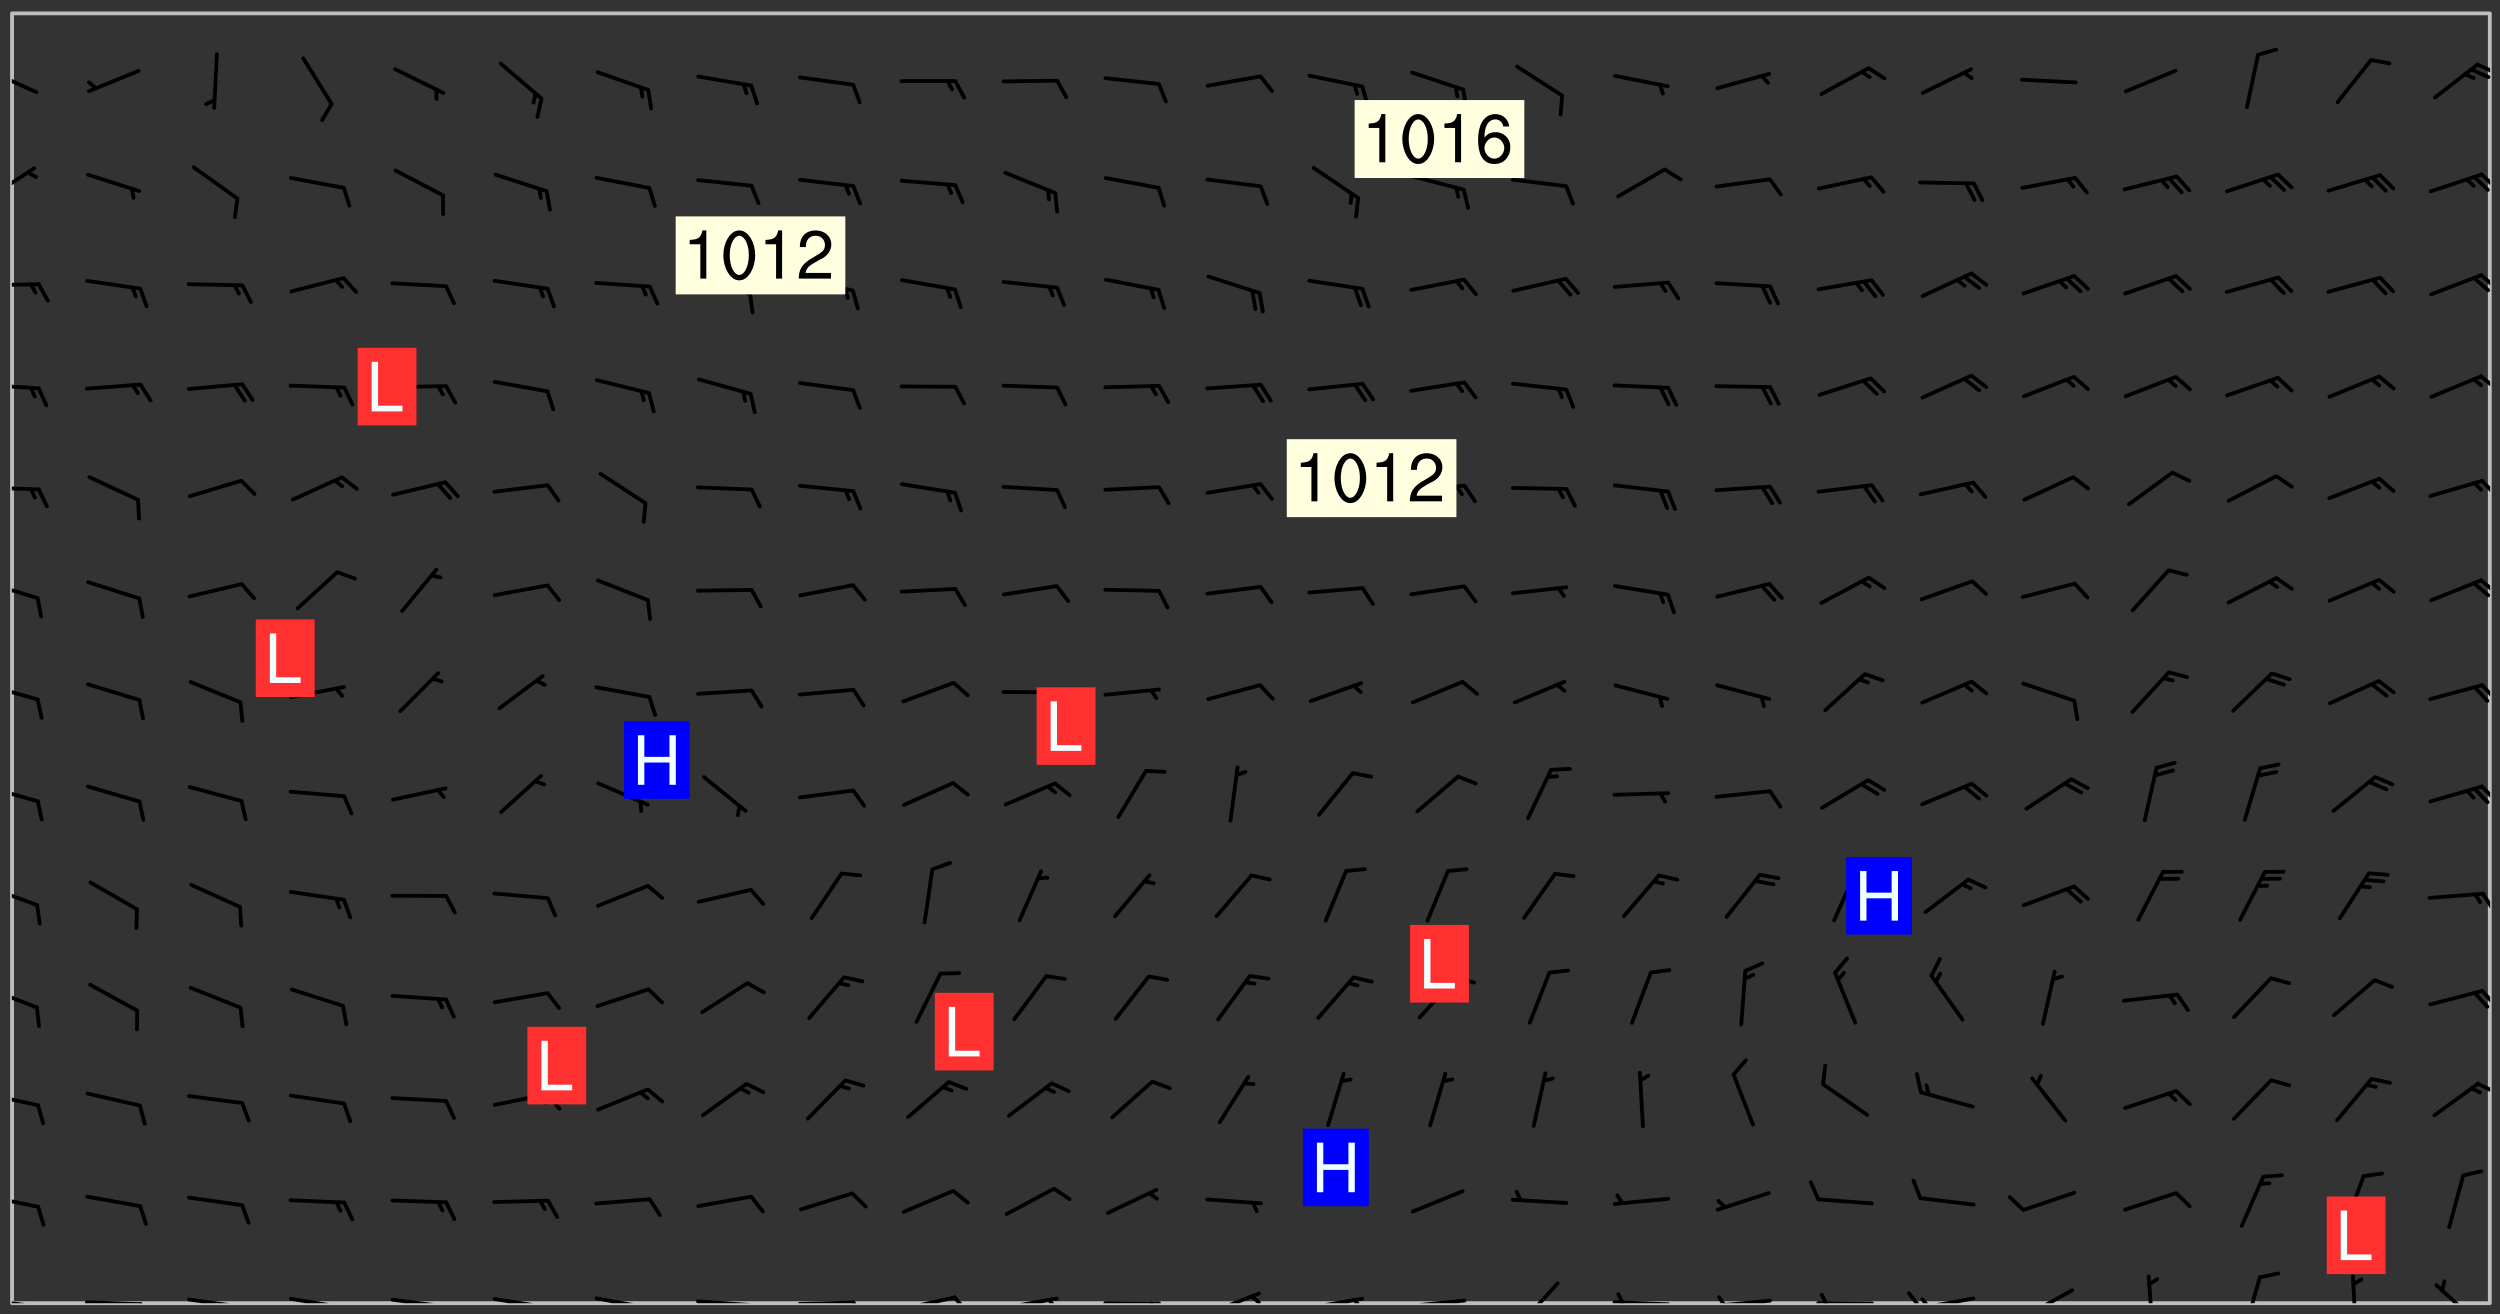 <svg xmlns="http://www.w3.org/2000/svg" role="img" xmlns:xlink="http://www.w3.org/1999/xlink" viewBox="142.45 309.95 326.84 171.84"><rect x="142.45" y="309.95" width="326.84" height="171.84" fill="#333333" stroke="none"/><defs><clipPath id="clip2"><path d="M 144 311.672 L 468 311.672 L 468 480.328 L 144 480.328 Z M 144 311.672"/></clipPath><clipPath id="clip3"><path d="M 144 479 L 148 479 L 148 480.328 L 144 480.328 Z M 144 479"/></clipPath><clipPath id="clip4"><path d="M 147 480 L 149 480 L 149 480.328 L 147 480.328 Z M 147 480"/></clipPath><clipPath id="clip5"><path d="M 153 479 L 162 479 L 162 480.328 L 153 480.328 Z M 153 479"/></clipPath><clipPath id="clip6"><path d="M 160 480 L 163 480 L 163 480.328 L 160 480.328 Z M 160 480"/></clipPath><clipPath id="clip7"><path d="M 166 479 L 175 479 L 175 480.328 L 166 480.328 Z M 166 479"/></clipPath><clipPath id="clip8"><path d="M 173 480 L 176 480 L 176 480.328 L 173 480.328 Z M 173 480"/></clipPath><clipPath id="clip9"><path d="M 180 479 L 188 479 L 188 480.328 L 180 480.328 Z M 180 479"/></clipPath><clipPath id="clip10"><path d="M 187 480 L 189 480 L 189 480.328 L 187 480.328 Z M 187 480"/></clipPath><clipPath id="clip11"><path d="M 193 479 L 201 479 L 201 480.328 L 193 480.328 Z M 193 479"/></clipPath><clipPath id="clip12"><path d="M 200 480 L 202 480 L 202 480.328 L 200 480.328 Z M 200 480"/></clipPath><clipPath id="clip13"><path d="M 206 479 L 215 479 L 215 480.328 L 206 480.328 Z M 206 479"/></clipPath><clipPath id="clip14"><path d="M 213 480 L 216 480 L 216 480.328 L 213 480.328 Z M 213 480"/></clipPath><clipPath id="clip15"><path d="M 220 479 L 228 479 L 228 480.328 L 220 480.328 Z M 220 479"/></clipPath><clipPath id="clip16"><path d="M 227 480 L 229 480 L 229 480.328 L 227 480.328 Z M 227 480"/></clipPath><clipPath id="clip17"><path d="M 233 479 L 241 479 L 241 480.328 L 233 480.328 Z M 233 479"/></clipPath><clipPath id="clip18"><path d="M 240 480 L 242 480 L 242 480.328 L 240 480.328 Z M 240 480"/></clipPath><clipPath id="clip19"><path d="M 246 479 L 255 479 L 255 480.328 L 246 480.328 Z M 246 479"/></clipPath><clipPath id="clip20"><path d="M 253 479 L 256 479 L 256 480.328 L 253 480.328 Z M 253 479"/></clipPath><clipPath id="clip21"><path d="M 260 479 L 268 479 L 268 480.328 L 260 480.328 Z M 260 479"/></clipPath><clipPath id="clip22"><path d="M 267 479 L 270 479 L 270 480.328 L 267 480.328 Z M 267 479"/></clipPath><clipPath id="clip23"><path d="M 273 479 L 281 479 L 281 480.328 L 273 480.328 Z M 273 479"/></clipPath><clipPath id="clip24"><path d="M 279 479 L 281 479 L 281 480.328 L 279 480.328 Z M 279 479"/></clipPath><clipPath id="clip25"><path d="M 286 480 L 295 480 L 295 480.328 L 286 480.328 Z M 286 480"/></clipPath><clipPath id="clip26"><path d="M 292 480 L 294 480 L 294 480.328 L 292 480.328 Z M 292 480"/></clipPath><clipPath id="clip27"><path d="M 300 478 L 308 478 L 308 480.328 L 300 480.328 Z M 300 478"/></clipPath><clipPath id="clip28"><path d="M 305 479 L 308 479 L 308 480.328 L 305 480.328 Z M 305 479"/></clipPath><clipPath id="clip29"><path d="M 313 479 L 321 479 L 321 480.328 L 313 480.328 Z M 313 479"/></clipPath><clipPath id="clip30"><path d="M 319 479 L 321 479 L 321 480.328 L 319 480.328 Z M 319 479"/></clipPath><clipPath id="clip31"><path d="M 326 479 L 335 479 L 335 480.328 L 326 480.328 Z M 326 479"/></clipPath><clipPath id="clip32"><path d="M 341 477 L 347 477 L 347 480.328 L 341 480.328 Z M 341 477"/></clipPath><clipPath id="clip33"><path d="M 353 479 L 361 479 L 361 480.328 L 353 480.328 Z M 353 479"/></clipPath><clipPath id="clip34"><path d="M 353 478 L 355 478 L 355 480.328 L 353 480.328 Z M 353 478"/></clipPath><clipPath id="clip35"><path d="M 366 479 L 375 479 L 375 480.328 L 366 480.328 Z M 366 479"/></clipPath><clipPath id="clip36"><path d="M 366 479 L 369 479 L 369 480.328 L 366 480.328 Z M 366 479"/></clipPath><clipPath id="clip37"><path d="M 379 480 L 388 480 L 388 480.328 L 379 480.328 Z M 379 480"/></clipPath><clipPath id="clip38"><path d="M 380 478 L 382 478 L 382 480.328 L 380 480.328 Z M 380 478"/></clipPath><clipPath id="clip39"><path d="M 393 479 L 401 479 L 401 480.328 L 393 480.328 Z M 393 479"/></clipPath><clipPath id="clip40"><path d="M 391 478 L 394 478 L 394 480.328 L 391 480.328 Z M 391 478"/></clipPath><clipPath id="clip41"><path d="M 393 479 L 395 479 L 395 480.328 L 393 480.328 Z M 393 479"/></clipPath><clipPath id="clip42"><path d="M 406 478 L 414 478 L 414 480.328 L 406 480.328 Z M 406 478"/></clipPath><clipPath id="clip43"><path d="M 404 480 L 408 480 L 408 480.328 L 404 480.328 Z M 404 480"/></clipPath><clipPath id="clip44"><path d="M 423 476 L 425 476 L 425 480.328 L 423 480.328 Z M 423 476"/></clipPath><clipPath id="clip45"><path d="M 435 476 L 439 476 L 439 480.328 L 435 480.328 Z M 435 476"/></clipPath><clipPath id="clip46"><path d="M 449 476 L 451 476 L 451 480.328 L 449 480.328 Z M 449 476"/></clipPath><clipPath id="clip47"><path d="M 460 477 L 467 477 L 467 480.328 L 460 480.328 Z M 460 477"/></clipPath><clipPath id="clip48"><path d="M 144 466 L 148 466 L 148 468 L 144 468 Z M 144 466"/></clipPath><clipPath id="clip49"><path d="M 144 452 L 148 452 L 148 455 L 144 455 Z M 144 452"/></clipPath><clipPath id="clip50"><path d="M 466 451 L 468 451 L 468 453 L 466 453 Z M 466 451"/></clipPath><clipPath id="clip51"><path d="M 144 438 L 148 438 L 148 442 L 144 442 Z M 144 438"/></clipPath><clipPath id="clip52"><path d="M 466 439 L 468 439 L 468 442 L 466 442 Z M 466 439"/></clipPath><clipPath id="clip53"><path d="M 144 425 L 148 425 L 148 429 L 144 429 Z M 144 425"/></clipPath><clipPath id="clip54"><path d="M 466 426 L 468 426 L 468 430 L 466 430 Z M 466 426"/></clipPath><clipPath id="clip55"><path d="M 144 412 L 148 412 L 148 415 L 144 415 Z M 144 412"/></clipPath><clipPath id="clip56"><path d="M 466 412 L 468 412 L 468 415 L 466 415 Z M 466 412"/></clipPath><clipPath id="clip57"><path d="M 144 399 L 148 399 L 148 402 L 144 402 Z M 144 399"/></clipPath><clipPath id="clip58"><path d="M 466 399 L 468 399 L 468 402 L 466 402 Z M 466 399"/></clipPath><clipPath id="clip59"><path d="M 144 385 L 148 385 L 148 389 L 144 389 Z M 144 385"/></clipPath><clipPath id="clip60"><path d="M 466 385 L 468 385 L 468 388 L 466 388 Z M 466 385"/></clipPath><clipPath id="clip61"><path d="M 144 373 L 148 373 L 148 375 L 144 375 Z M 144 373"/></clipPath><clipPath id="clip62"><path d="M 466 372 L 468 372 L 468 375 L 466 375 Z M 466 372"/></clipPath><clipPath id="clip63"><path d="M 144 360 L 148 360 L 148 361 L 144 361 Z M 144 360"/></clipPath><clipPath id="clip64"><path d="M 466 358 L 468 358 L 468 361 L 466 361 Z M 466 358"/></clipPath><clipPath id="clip65"><path d="M 144 346 L 148 346 L 148 348 L 144 348 Z M 144 346"/></clipPath><clipPath id="clip66"><path d="M 466 345 L 468 345 L 468 348 L 466 348 Z M 466 345"/></clipPath><clipPath id="clip67"><path d="M 144 331 L 148 331 L 148 337 L 144 337 Z M 144 331"/></clipPath><clipPath id="clip68"><path d="M 466 332 L 468 332 L 468 335 L 466 335 Z M 466 332"/></clipPath><clipPath id="clip69"><path d="M 144 318 L 148 318 L 148 323 L 144 323 Z M 144 318"/></clipPath><clipPath id="clip70"><path d="M 466 318 L 468 318 L 468 320 L 466 320 Z M 466 318"/></clipPath><clipPath id="clip71"><path d="M 465 318 L 468 318 L 468 321 L 465 321 Z M 465 318"/></clipPath><g id="surface123" clip-path="url(#clip1)"><path fill="#fff" fill-opacity="0" fill-rule="evenodd" d="M 0 0 L 1000 0 L 1000 1000 L 0 1000 Z M 0 0"/><path fill="#d3d3d3" fill-opacity="0" fill-rule="evenodd" d="M162.152 355.867L161.918 356.16 161.977 356.395 162.094 356.566 162.27 356.801 162.562 357.148 162.676 357.207 162.793 357.035 162.852 356.801 163.027 356.625 163.492 356.449 164.191 356.449 164.426 356.742 164.715 357.559 164.773 357.734 164.949 357.965 165.301 358.199 166 358.898 166.172 359.074 166.406 359.422 166.641 359.832 166.93 360.414 167.34 360.879 167.57 361.113 167.805 361.289 167.922 361.52 168.098 361.812 168.27 362.977 168.27 363.211 168.328 363.5 168.387 363.617 168.504 363.734 168.852 364.145 168.969 364.316 169.145 364.492 169.32 364.727 169.438 364.898 169.609 365.25 169.668 365.484 169.902 365.891 170.137 365.832 169.961 366.008 169.902 366.938 169.32 366.938 169.086 366.824 168.738 366.938 168.621 367.055 168.562 367.348 168.504 367.523 168.387 367.695 167.922 367.988 167.863 368.223 167.805 368.336 167.805 368.98 167.863 369.152 167.863 369.562 167.922 369.621 167.922 370.027 167.98 370.434 168.098 370.609 168.156 370.668 168.387 371.309 168.328 371.602 168.328 372.301 168.27 372.883 168.27 373.117 168.211 373.348 168.156 373.699 168.156 375.621 168.211 375.738 168.637 375.738 168.27 375.855 168.246 376.207 169.137 377.375 170.879 377.914 172.219 378.273 172.219 378.812 172.309 379.621 172.844 380.336 174.363 380.605 175.254 380.52 175.344 381.684 175.879 381.863 177.039 381.684 179.094 380.699 180.254 380.336 182.133 380.16 183.828 379.98 183.648 380.699 182.133 380.785 180.883 380.875 180.078 381.145 179.004 381.953 179.273 382.672 179.809 383.57 179.629 384.195 179.363 385.004 179.629 386.082 180.254 386.98 181.059 387.16 182.309 386.98 182.043 387.703 182.141 388.207 182.195 388.5 182.195 388.672 182.254 388.965 182.254 389.371 182.43 389.488 182.781 389.605 183.188 389.605 183.48 389.43 183.594 389.312 183.652 389.195 183.77 388.965 183.828 388.789 184.18 388.324 184.41 388.148 184.586 388.09 184.762 388.148 184.82 388.324 184.938 389.312 184.992 389.781 185.051 389.953 185.168 390.188 185.344 390.246 186.16 390.305 186.449 390.305 186.566 390.539 186.625 390.945 186.684 391.297 186.684 392.402 186.801 392.695 186.918 393.043 187.207 393.742 187.383 394.094 187.965 394.848 188.316 395.023 188.488 395.082 188.957 395.316 189.598 395.781 189.945 396.016 190.238 396.191 190.531 396.246 190.762 396.309 191.578 396.656 191.871 396.832 191.984 397.004 192.336 397.355 192.453 397.531 192.977 398.172 192.977 398.461 193.035 398.812 193.035 399.16 193.094 399.512 193.152 399.801 193.27 399.859 193.441 399.918 193.617 399.918 194.199 400.152 194.375 400.27 194.551 400.559 194.727 400.793 194.84 401.027 195.133 401.258 195.25 401.375 195.25 401.785 195.309 401.84 195.598 402.074 195.832 402.191 195.891 402.309 196.008 402.48 196.066 402.598 196.297 402.832 196.355 403.008 196.59 403.066 196.707 403.125 196.59 403.238 196.531 403.355 196.531 403.473 196.414 403.766 196.297 404.055 196.297 404.637 196.473 404.754 196.59 404.812 196.648 404.93 196.766 405.047 196.879 405.105 197.055 405.453 197.113 405.805 197.172 406.211 197.172 406.387 197.113 406.562 196.996 407.262 196.996 407.434 197.113 407.609 197.406 407.902 197.812 407.902 197.988 408.02 198.105 408.191 198.223 408.484 198.223 408.719 197.695 408.719 197.465 408.484 197.23 408.484 197.055 408.543 196.996 409.242 197.055 409.59 197.172 409.766 197.348 410.176 197.465 410.406 197.754 410.875 197.93 410.93 198.453 410.93 198.688 410.988 199.445 411.629 199.504 411.922 199.504 412.156 199.562 412.215 199.793 412.562 199.793 412.914 199.676 413.086 199.676 413.379 199.969 413.668 200.262 413.844 200.434 413.902 200.727 414.078 201.02 414.195 201.602 414.602 201.891 414.836 202.184 415.012 202.402 415.172 202.418 415.184 202.648 415.359 203.289 415.883 203.465 416.117 203.582 416.293 203.758 416.469 203.871 416.641 203.871 417.281 203.988 417.457 204.457 417.574 205.039 417.691 205.273 417.75 205.504 417.863 205.797 417.98 205.91 418.039 206.496 418.391 206.785 418.562 206.961 418.625 207.137 418.68 207.312 418.738 208.012 419.09 208.301 419.266 208.535 419.32 208.824 419.496 209.059 419.613 209.699 420.02 209.992 420.137 210.164 420.195 210.398 420.254 210.809 420.312 211.039 420.371 211.273 420.488 211.332 420.66 210.922 420.836 211.391 420.895 211.449 421.188 211.562 421.422 211.738 421.477 211.973 421.535 212.148 421.594 212.555 421.711 213.195 421.945 213.312 422.117 213.371 422.352 213.371 422.527 213.312 422.645 213.254 423.051 213.488 423.285 213.605 423.344 213.953 423.461 214.594 423.691 214.77 423.809 215.059 423.926 215.234 424.102 215.469 424.566 216.051 425.672 216.227 425.848 216.574 426.023 216.75 426.141 217.102 426.258 218.148 426.781 218.383 426.84 218.848 426.953 219.141 427.012 219.605 427.188 220.363 427.77 220.598 428.004 220.945 428.469 221.121 428.645 221.41 428.879 222.227 429.578 222.52 429.754 222.809 430.043 223.102 430.219 223.395 430.508 224.09 431.148 224.266 431.324 224.559 431.559 224.848 431.793 225.316 432.082 225.957 432.664 226.305 432.898 226.539 433.191 226.887 433.539 227.238 434.004 228.172 434.996 228.52 435.402 228.637 435.578 228.871 435.637 228.984 435.754 229.629 435.93 229.859 436.043 230.094 436.102 230.387 436.277 230.617 436.395 231.551 437.094 231.957 437.5 232.191 437.676 232.598 437.852 232.832 437.969 233.648 438.316 233.996 438.551 234.23 438.668 234.523 438.957 234.754 439.074 235.512 439.426 235.863 439.598 236.094 439.656 236.387 439.773 236.621 439.832 237.492 440.008 238.309 440.008 238.777 440.238 238.949 440.297 239.824 440.996 240.289 441.113 240.582 441.172 240.758 441.23 240.988 441.289 241.457 441.348 241.805 441.406 242.156 441.465 242.562 441.523 242.855 441.523 243.027 441.582 243.027 441.812 243.203 441.988 243.496 441.988 243.844 442.047 244.195 442.105 244.895 442.223 245.535 442.223 246 441.988 246.293 441.812 246.465 441.695 246.875 441.523 247.164 441.348 248.098 440.883 248.566 440.59 249.09 440.297 249.555 440.125 250.02 439.949 251.07 439.484 251.359 439.367 251.77 439.25 252.059 439.133 252.586 438.957 254.102 438.258 254.684 437.91 254.973 437.852 255.266 437.793 255.613 437.676 256.488 437.445 256.84 437.328 256.953 437.328 257.188 437.27 258.062 437.035 258.297 436.977 259.109 436.977 259.461 436.918 260.277 436.801 260.449 436.742 260.801 436.688 261.094 436.629 261.324 436.57 262.141 436.395 262.316 436.336 262.664 436.336 262.898 436.277 263.363 436.16 264.121 435.988 264.355 435.93 264.703 435.93 265.113 435.812 265.402 435.754 266.688 435.695 266.977 435.695 267.387 435.637 267.617 435.578 267.793 435.578 268.668 435.461 269.074 435.461 269.484 435.344 269.832 435.344 270.184 435.23 271.055 435.172 272.805 435.172 273.852 435.461 274.262 435.578 274.551 435.695 274.902 435.812 275.191 435.93 276.242 436.102 276.531 436.16 276.824 436.16 277.117 436.219 277.289 436.277 277.699 436.336 277.871 436.395 277.988 436.453 278.105 436.453 278.223 436.512 278.574 436.57 278.688 436.57 279.098 436.637 281.02 437.031 282.945 437.426 284.465 437.875 286.16 438.594 288.305 439.398 289.91 438.68 291.34 437.875 292.5 436.797 293.75 436.348 296.785 435.629 298.66 435.27 300.805 433.922 303.039 432.668 305.539 431.41 307.234 430.961 309.02 430.781 310.18 430.512 310.805 431.051 312.145 430.781 312.859 429.793 313.844 428.449 314.289 428.27 315.094 427.91 316.969 427.371 318.754 426.922 320.004 426.652 321.164 426.562 322.863 426.473 324.824 426.203 326.074 426.113 326.613 426.113 327.238 426.023 328.129 426.023 330.273 425.844 332.684 425.664 335.273 425.574 336.969 425.754 338.578 425.844 340.008 426.203 341.168 426.922 343.043 427.91 344.203 429.438 344.469 430.152 345.098 430.242 345.453 431.141 345.988 431.68 346.523 433.207 347.598 433.566 348.133 433.566 347.328 434.102 347.418 435.809 348.133 438.504 349.023 439.309 349.918 440.297 350.633 441.555 352.418 442.094 353.938 441.914 354.293 443.258 355.902 442.453 356.883 441.914 357.152 442.184 357.469 441.969 357.688 441.824 358.488 442.273 358.938 441.914 359.293 441.914 359.828 441.645 360.367 440.926 360.902 440.656 361.527 439.668 362.688 440.117 363.527 440.488 364.922 441.105 366.617 440.926 368.223 440.926 370.008 441.016 370.188 439.309 370.723 437.965 371.527 438.234 372.02 439.082 372.422 439.488 372.332 440.027 372.332 440.387 373.047 440.836 373.758 440.566 375.188 440.566 375.547 441.555 375.992 442.812 376.707 444.156 377.957 444.785 379.652 445.414 380.367 445.234 380.547 444.695 381.527 444.605 381.977 444.965 382.062 446.223 381.797 446.852 381.262 447.031 381.262 447.57 381.977 448.555 382.242 449.094 383.227 450.082 384.027 451.16 383.762 451.52 383.672 452.418 383.047 454.75 382.691 456.816 382.602 458.609 382.422 459.328 382.332 459.867 382.332 461.305 381.352 463.188 380.992 464.895 380.457 465.793 379.652 466.961 379.387 467.5 381.441 468.754 381.527 469.113 381.172 469.652 381.082 469.473 381.082 470.281 381.172 471.719 380.727 472.434 379.652 472.527 379.387 473.242 379.922 474.141 380.727 474.859 381.887 475.668 383.227 475.938 383.672 476.297 383.316 476.746 381.527 476.656 380.277 476.207 379.562 475.488 378.938 475.398 378.762 478.988 378.574 480.297 467.934 480.297 467.934 311.703 412.664 311.703 412.664 360.785 413.426 360.91 416.715 361.453 418.738 364.289 418.738 367.043 421.09 367.375 423.438 367.707 427.488 367.707 426.109 371.867 424.086 372.574 422.062 373.277 421.52 373.621 418.926 375.238 418.738 375.355 416.715 373.277 415.984 370.535 413.312 368.457 411.938 364.957 411.871 364.875 409.914 362.203 412.664 360.785 412.664 311.703 294.422 311.703 294.422 403.117 294.539 403.148 294.672 403.16 294.746 403.234 294.852 403.281 294.941 403.34 295.027 403.398 295.117 403.457 295.414 403.754 295.473 403.844 295.504 403.961 295.531 404.078 295.547 404.215 295.516 404.332 295.457 404.422 295.398 404.508 295.355 404.613 295.309 404.715 295.281 404.836 295.281 404.98 295.457 405.25 295.605 405.398 295.68 405.484 295.754 405.559 295.797 405.664 295.859 405.754 295.918 405.84 295.961 405.945 296.02 406.035 296.066 406.137 296.109 406.242 296.168 406.328 296.285 406.508 296.359 406.582 296.422 406.668 296.48 406.758 296.523 406.863 296.582 406.953 296.641 407.039 296.703 407.129 296.762 407.219 296.805 407.32 296.922 407.5 296.996 407.574 297.055 407.66 297.129 407.734 297.219 407.793 297.324 407.84 297.473 407.84 297.605 407.824 297.738 407.84 297.84 407.793 297.914 407.719 297.961 407.617 297.945 407.484 297.945 407.336 297.898 407.23 297.871 407.113 297.824 407.012 297.797 406.891 297.754 406.789 297.691 406.699 297.648 406.598 297.605 406.492 297.574 406.375 297.559 406.242 297.547 406.105 297.633 406.047 297.691 405.961 297.812 405.93 297.855 406.035 297.871 406.168 297.871 406.285 297.93 406.387 297.988 406.477 298.078 406.535 298.227 406.684 298.285 406.773 298.328 406.879 298.316 406.98 298.402 407.039 298.508 407.086 298.594 407.145 298.684 407.203 298.758 407.277 298.641 407.305 298.535 407.352 298.449 407.41 298.375 407.484 298.316 407.574 298.254 407.66 298.227 407.781 298.18 407.883 298.137 407.988 298.105 408.105 298.094 408.238 298.078 408.371 298.078 408.52 298.105 408.637 298.152 408.742 298.195 408.844 298.254 408.934 298.328 409.008 298.418 409.066 298.492 409.141 298.582 409.199 298.641 409.289 298.684 409.395 298.73 409.496 298.848 409.527 298.98 409.543 299.129 409.543 299.246 409.512 299.352 409.555 299.395 409.66 299.441 409.762 299.469 409.883 299.5 410 299.527 410.117 299.559 410.238 299.586 410.355 299.691 410.398 299.793 410.445 299.926 410.43 300.074 410.578 300.137 410.664 300.211 410.738 300.281 410.812 300.371 410.875 300.477 410.918 300.578 410.961 300.695 410.992 300.832 411.008 300.949 410.977 301.023 410.902 301.051 410.785 301.039 410.652 301.008 410.531 300.98 410.414 301.023 410.309 301.141 410.309 301.23 410.371 301.348 410.398 301.496 410.398 301.629 410.414 301.777 410.414 301.91 410.43 302.043 410.414 302.191 410.414 302.324 410.398 302.457 410.387 302.594 410.398 302.711 410.371 302.844 410.355 303.035 410.297 302.977 410.473 302.961 410.605 302.934 410.727 302.918 410.859 302.859 410.945 302.727 410.961 302.621 411.008 302.516 411.051 302.398 411.082 302.281 411.109 302.016 411.141 301.867 411.141 301.734 411.156 301.66 411.23 301.719 411.316 301.867 411.465 301.984 411.645 302.059 411.715 302.148 411.777 302.238 411.836 302.324 411.895 302.414 411.953 302.516 411.996 302.621 412.059 302.727 412.102 302.812 412.16 302.918 412.207 303.02 412.25 303.199 412.367 303.258 412.457 303.215 412.559 303.168 412.664 303.184 412.797 303.406 413.02 303.465 413.109 303.508 413.211 303.539 413.332 303.582 413.434 303.598 413.566 303.629 413.684 303.641 413.82 303.672 413.938 303.82 414.086 303.922 414.129 304.027 414.172 304.145 414.203 304.277 414.219 304.414 414.234 304.531 414.234 304.648 414.203 304.738 414.145 304.781 414.039 304.828 413.938 304.871 413.832 304.902 413.715 304.914 413.582 304.914 413.434 304.902 413.301 304.887 413.168 304.855 413.051 304.812 412.945 304.766 412.84 304.723 412.738 304.68 412.633 304.664 412.5 304.68 412.367 304.707 412.25 304.738 412.133 304.766 412.012 304.812 411.91 304.902 411.852 304.988 411.789 305.062 411.715 305.152 411.656 305.375 411.434 305.434 411.348 305.508 411.273 305.625 411.094 305.684 411.008 305.684 410.859 305.609 410.785 305.508 410.738 305.402 410.695 305.301 410.652 305.242 410.562 305.195 410.457 305.168 410.34 305.258 410.281 305.375 410.25 305.477 410.207 305.656 410.09 305.805 409.941 305.816 409.809 305.805 409.703 305.715 409.645 305.582 409.66 305.434 409.66 305.301 409.676 305.168 409.66 305.047 409.629 304.961 409.57 304.887 409.496 304.828 409.406 304.766 409.32 304.648 409.141 304.59 409.055 304.621 408.934 304.707 408.875 304.828 408.844 304.887 408.758 304.887 408.637 304.855 408.52 304.797 408.43 304.738 408.344 304.691 408.238 304.664 408.121 304.648 407.988 304.707 407.898 304.781 407.824 304.871 407.766 304.988 407.586 305.062 407.512 305.121 407.426 305.27 407.277 305.391 407.246 305.523 407.23 305.656 407.246 305.73 407.32 305.773 407.426 305.789 407.559 305.758 407.676 305.641 407.707 305.508 407.719 305.359 407.867 305.316 407.973 305.27 408.074 305.242 408.195 305.211 408.312 305.211 408.461 305.242 408.578 305.285 408.684 305.344 408.773 305.418 408.844 305.492 408.918 305.609 408.949 305.73 408.977 305.848 408.949 305.98 408.934 306.098 408.934 306.188 408.992 306.262 409.066 306.309 409.172 306.367 409.258 306.469 409.305 306.602 409.32 306.707 409.363 306.793 409.422 306.781 409.527 306.707 409.602 306.527 409.719 306.469 409.809 306.379 409.867 306.309 409.941 306.234 410.016 306.172 410.105 306.145 410.223 306.129 410.355 306.145 410.488 306.129 410.621 306.129 410.77 306.145 410.902 306.172 411.02 306.203 411.141 306.277 411.215 306.367 411.273 306.453 411.332 306.543 411.391 306.66 411.422 306.66 411.508 306.559 411.555 306.469 411.613 306.203 411.645 306.086 411.672 305.938 411.672 305.832 411.715 305.73 411.762 305.672 411.852 305.609 412.086 305.598 412.219 305.566 412.34 305.551 412.473 305.551 412.766 305.539 412.898 305.551 413.035 305.566 413.168 305.699 413.184 305.832 413.195 305.953 413.227 306.039 413.285 306.113 413.359 306.16 413.465 306.203 413.566 306.219 413.699 306.219 414.145 306.203 414.277 306.203 414.723 306.234 414.988 306.262 415.105 306.277 415.238 306.309 415.355 306.395 415.566 306.426 415.832 306.426 415.98 306.395 416.098 306.367 416.215 306.336 416.336 306.309 416.453 306.277 416.57 306.246 416.691 306.234 416.824 306.219 416.957 306.309 417.016 306.426 416.984 306.527 417 306.574 417.105 306.543 417.371 306.543 417.812 306.5 417.918 306.453 418.023 306.41 418.125 306.367 418.23 306.309 418.316 306.277 418.438 306.234 418.555 306.203 418.672 306.188 418.805 306.203 418.938 306.262 419.027 306.367 419.074 306.453 419.133 306.512 419.219 306.5 419.355 306.469 419.473 306.426 419.574 306.426 420.02 306.41 420.152 306.41 420.301 306.379 420.418 306.336 420.523 306.309 420.641 306.262 420.746 306.219 420.848 306.188 420.969 306.16 421.086 306.129 421.219 306.098 421.336 306.07 421.453 306.027 421.559 305.996 421.676 305.965 421.797 305.953 421.93 305.938 422.062 305.938 422.359 305.965 422.477 305.965 422.625 306.012 423.023 306.039 423.141 306.098 423.23 306.219 423.262 306.367 423.262 306.5 423.246 306.559 423.336 306.559 423.453 306.5 423.543 306.41 423.602 306.309 423.645 306.203 423.691 306.113 423.75 306.027 423.809 305.891 423.824 305.773 423.793 305.641 423.777 305.539 423.824 305.477 423.91 305.465 424.047 305.449 424.18 305.418 424.297 305.391 424.414 305.375 424.547 305.344 424.668 305.344 424.965 305.359 425.098 305.391 425.215 305.391 425.363 305.402 425.496 305.402 425.645 305.375 425.762 305.328 425.863 305.301 425.984 305.27 426.102 305.211 426.191 305.137 426.266 305.035 426.309 304.93 426.355 304.812 426.383 304.691 426.414 304.59 426.367 304.648 426.281 304.754 426.234 304.781 426.117 304.812 426 304.84 425.879 304.871 425.762 304.871 425.613 304.887 425.48 304.855 425.363 304.812 425.258 304.707 425.273 304.633 425.348 304.531 425.391 304.441 425.453 304.367 425.527 304.324 425.629 304.309 425.762 304.277 425.879 304.25 426 304.219 426.117 304.191 426.234 304.16 426.355 304.133 426.473 304.102 426.59 304.059 426.695 303.969 426.754 303.879 426.754 303.762 426.723 303.73 426.637 303.746 426.5 303.715 426.383 303.715 426.234 303.703 426.102 303.703 425.953 303.641 425.719 303.613 425.598 303.57 425.496 303.523 425.391 303.465 425.305 303.406 425.215 303.363 425.109 303.301 425.023 303.152 424.875 303.082 424.801 302.977 424.754 302.871 424.711 302.77 424.668 302.473 424.371 302.383 424.297 302.297 424.238 302.191 424.195 302.102 424.133 302.016 424.074 301.91 424.031 301.82 423.973 301.734 423.91 301.66 423.84 301.555 423.793 301.469 423.734 301.363 423.691 301.273 423.629 301.172 423.586 301.066 423.543 300.98 423.484 300.875 423.438 300.77 423.395 300.668 423.348 300.578 423.289 300.477 423.246 300.371 423.203 300.281 423.141 300.164 423.113 300.031 423.098 299.898 423.113 299.75 423.113 299.617 423.129 299.5 423.098 299.41 423.039 299.336 422.965 299.246 422.906 299.145 422.859 298.996 422.859 298.875 422.832 298.773 422.789 298.699 422.715 298.582 422.535 298.492 422.477 298.391 422.434 298.301 422.371 298.195 422.328 298.105 422.27 298.02 422.211 297.914 422.164 297.855 422.078 297.797 421.988 297.754 421.883 297.707 421.781 297.633 421.707 297.547 421.648 297.473 421.574 297.383 421.516 297.16 421.293 297.117 421.188 297.086 420.922 297.191 420.879 297.336 420.879 297.441 420.922 297.516 420.996 297.605 421.055 297.691 421.113 297.797 421.16 297.887 421.219 298.035 421.367 298.105 421.441 298.254 421.59 298.316 421.676 298.391 421.75 298.477 421.809 298.551 421.883 298.641 421.945 298.73 422.004 298.816 422.062 299.086 422.238 299.188 422.285 299.293 422.328 299.395 422.371 299.441 422.297 299.5 422.211 299.574 422.137 299.645 422.062 299.75 422.105 299.824 422.18 299.883 422.27 299.926 422.371 299.973 422.477 300.016 422.582 300.137 422.609 300.254 422.582 300.328 422.492 300.371 422.387 300.43 422.297 300.504 422.223 300.609 422.18 300.727 422.152 300.859 422.164 300.949 422.223 301.098 422.371 301.156 422.461 301.199 422.566 301.246 422.668 301.289 422.773 301.332 422.875 301.438 422.922 301.543 422.965 301.676 422.98 301.762 422.922 301.82 422.832 301.895 422.758 302 422.715 302.117 422.742 302.223 422.789 302.324 422.832 302.43 422.875 302.531 422.922 302.711 423.039 302.711 423.156 302.695 423.289 302.711 423.422 302.727 423.559 302.785 423.645 302.887 423.691 303.008 423.719 303.125 423.75 303.273 423.75 303.391 423.719 303.449 423.629 303.629 423.512 303.688 423.422 303.762 423.348 303.82 423.262 303.938 423.082 304.117 422.965 304.234 422.996 304.324 423.055 304.367 423.129 304.352 423.262 304.352 423.379 304.441 423.438 304.59 423.438 304.723 423.422 304.855 423.41 305.121 423.379 305.227 423.336 305.344 423.305 305.465 423.277 305.539 423.203 305.609 423.129 305.672 423.039 305.656 422.934 305.609 422.832 305.508 422.789 305.402 422.773 305.285 422.801 305.02 422.832 304.871 422.832 304.797 422.758 304.707 422.699 304.59 422.668 304.473 422.641 304.34 422.625 304.191 422.625 304.059 422.641 303.762 422.641 303.656 422.594 303.508 422.445 303.465 422.344 303.406 422.254 303.629 422.031 303.715 421.973 303.82 421.93 303.938 421.898 304.07 421.883 304.203 421.898 304.34 421.914 304.441 421.957 304.574 421.945 304.664 421.883 304.766 421.84 304.828 421.75 304.781 421.648 304.691 421.59 304.574 421.559 304.473 421.516 304.414 421.426 304.352 421.336 304.352 421.219 304.367 421.086 304.473 421.039 304.547 420.969 304.547 420.848 304.457 420.789 304.426 420.672 304.516 420.613 304.59 420.539 304.633 420.434 304.691 420.344 304.738 420.242 304.754 420.109 304.754 419.961 304.707 419.855 304.664 419.754 304.574 419.695 304.441 419.68 304.34 419.637 304.203 419.621 304.086 419.59 303.641 419.59 303.508 419.574 303.375 419.562 303.242 419.547 303.125 419.516 302.977 419.516 302.844 419.5 302.711 419.488 302.445 419.457 302.324 419.414 302.238 419.355 302.164 419.281 302.164 419.133 302.176 419 302.281 418.953 302.383 418.91 302.516 418.895 302.668 418.895 302.801 418.879 303.094 418.879 303.215 418.91 303.316 418.953 303.406 419.012 303.641 419.074 303.762 419.027 303.852 418.969 303.953 418.926 304.086 418.91 304.191 418.953 304.293 419 304.426 419.012 304.547 418.984 304.691 418.984 304.812 418.953 304.93 418.926 305.035 418.879 305.109 418.805 305.195 418.746 305.344 418.598 305.402 418.512 305.449 418.406 305.477 418.289 305.492 418.184 305.391 418.141 305.301 418.082 305.184 418.051 305.078 418.008 304.988 417.945 304.914 417.859 304.84 417.785 304.738 417.742 304.633 417.695 304.531 417.652 304.473 417.562 304.426 417.461 304.34 417.25 304.277 417.164 304.219 417.074 304.145 417 304.059 416.941 303.789 416.941 303.672 416.973 303.582 417.031 303.48 417.074 303.348 417.09 303.242 417.074 303.215 416.957 303.152 416.867 303.035 416.836 302.934 416.793 302.785 416.645 302.754 416.527 302.738 416.422 302.812 416.348 302.992 416.23 303.109 416.203 303.227 416.172 303.363 416.188 303.465 416.23 303.57 416.273 303.672 416.32 303.777 416.363 303.895 416.395 304.027 416.41 304.145 416.438 304.277 416.453 304.383 416.438 304.473 416.379 304.398 416.305 304.293 416.262 304.219 416.188 304.145 416.098 303.996 415.949 303.91 415.891 303.82 415.832 303.746 415.758 303.656 415.699 303.555 415.652 303.434 415.625 303.332 415.578 303.227 415.535 303.109 415.504 303.008 415.461 302.887 415.43 302.738 415.43 302.621 415.461 302.516 415.504 302.43 415.566 302.25 415.684 302.164 415.742 302.074 415.801 301.969 415.848 301.883 415.906 301.777 415.949 301.676 415.992 301.57 416.039 301.496 416.113 301.438 416.203 301.379 416.289 301.332 416.395 301.273 416.48 301.199 416.555 301.066 416.543 300.949 416.512 300.832 416.512 300.758 416.586 300.668 416.645 300.594 416.719 300.504 416.777 300.418 416.836 300.312 416.883 300.211 416.926 300.074 416.941 299.973 416.898 299.824 416.75 299.719 416.703 299.633 416.703 299.527 416.75 299.426 416.793 299.305 416.824 299.188 416.793 299.113 416.719 299.113 416.602 299.145 416.48 299.219 416.41 299.277 416.32 299.352 416.246 299.469 416.215 299.574 416.172 299.867 416.172 300 416.156 300.137 416.141 300.238 416.098 300.328 416.039 300.43 415.992 300.52 415.934 300.652 415.922 300.742 415.98 300.875 415.992 300.965 415.934 301.051 415.875 301.156 415.832 301.246 415.773 301.332 415.711 301.422 415.652 301.57 415.504 301.629 415.418 301.688 415.328 301.793 415.285 301.926 415.27 302.043 415.297 302.164 415.328 302.223 415.27 302.281 415.18 302.312 414.914 302.34 414.797 302.445 414.809 302.578 414.824 302.68 414.781 302.77 414.723 302.828 414.633 302.902 414.559 302.961 414.469 303.008 414.367 303.02 414.234 303.008 414.102 302.961 413.996 302.812 413.848 302.754 413.758 302.695 413.672 302.652 413.566 302.652 413.121 302.668 412.988 302.668 412.84 302.68 412.707 302.621 412.648 302.531 412.707 302.43 412.664 302.25 412.547 302.164 412.488 302.102 412.398 302.043 412.309 301.969 412.234 301.883 412.176 301.762 412.207 301.66 412.219 301.555 412.266 301.469 412.324 301.363 412.367 301.215 412.516 301.125 412.574 301.039 412.633 300.949 412.695 300.844 412.738 300.711 412.754 300.711 412.633 300.816 412.59 300.934 412.559 301.008 412.488 301.051 412.383 301.051 412.234 301.023 412.117 300.875 411.969 300.742 411.953 300.594 411.953 300.477 411.984 300.371 412.027 300.27 412.07 300.18 412.133 300.062 412.16 299.988 412.086 300 411.953 299.957 411.852 299.914 411.746 299.824 411.688 299.707 411.715 299.586 411.746 299.469 411.777 299.367 411.82 299.246 411.852 299.145 411.895 299.039 411.938 298.949 411.996 298.848 412.012 298.848 411.895 298.863 411.762 298.805 411.672 298.73 411.715 298.582 411.863 298.523 411.953 298.449 412.027 298.402 412.133 298.359 412.234 298.285 412.309 298.227 412.398 298.152 412.473 298.094 412.559 298.02 412.633 297.93 412.695 297.855 412.766 297.781 412.84 297.68 412.855 297.547 412.871 297.441 412.828 297.441 412.707 297.59 412.559 297.633 412.457 297.691 412.367 297.738 412.266 297.781 412.16 297.84 412.07 297.871 411.953 297.914 411.852 297.945 411.73 297.973 411.613 298.02 411.508 298.062 411.406 298.105 411.301 298.18 411.23 298.27 411.168 298.359 411.109 298.461 411.066 298.758 411.066 299.023 411.035 299.129 410.992 299.055 410.918 298.938 410.887 298.832 410.844 298.742 410.785 298.641 410.738 298.551 410.68 298.449 410.637 298.344 410.594 298.254 410.531 298.168 410.473 298.062 410.43 297.961 410.387 297.84 410.355 297.723 410.324 297.621 410.281 297.5 410.25 297.398 410.207 297.309 410.148 297.266 410.043 297.25 409.91 297.352 409.867 297.484 409.852 297.621 409.867 297.754 409.852 297.855 409.809 297.914 409.719 297.93 409.613 297.84 409.555 297.766 409.48 297.664 409.438 297.574 409.379 297.426 409.23 297.383 409.125 297.367 408.992 297.367 408.699 297.309 408.609 297.219 408.551 297.145 408.477 297.102 408.371 297.07 408.254 297.012 408.164 296.938 408.09 296.82 408.062 296.746 407.988 296.656 407.93 296.566 407.867 296.48 407.809 296.406 407.734 296.348 407.648 296.301 407.543 296.215 407.484 296.066 407.336 295.871 407.277 295.738 407.293 295.637 407.336 295.562 407.41 295.516 407.512 295.473 407.617 295.414 407.707 295.355 407.793 295.059 408.09 294.969 408.148 294.883 408.148 294.82 408.062 294.777 407.957 294.809 407.84 294.867 407.75 294.895 407.633 294.883 407.5 294.793 407.438 294.688 407.484 294.57 407.512 294.453 407.543 294.184 407.719 294.082 407.766 293.965 407.793 293.859 407.84 293.77 407.898 293.668 407.941 293.609 407.855 293.562 407.75 293.578 407.617 293.625 407.512 293.695 407.438 293.77 407.367 293.828 407.277 293.828 407.129 293.785 407.023 293.547 407.023 293.445 407.07 293.414 407.188 293.387 407.305 293.355 407.426 293.281 407.469 293.148 407.484 293.074 407.438 293.031 407.336 292.988 407.23 292.941 407.129 292.898 407.023 292.777 407.055 292.676 407.098 292.543 407.113 292.426 407.145 292.32 407.188 292.23 407.246 292.129 407.293 292.008 407.32 291.875 407.336 291.773 407.293 291.715 407.203 291.668 407.098 291.625 406.996 291.582 406.891 291.582 406.773 291.641 406.684 291.727 406.625 291.906 406.508 292.008 406.461 292.113 406.418 292.219 406.359 292.32 406.316 292.41 406.254 292.512 406.211 292.617 406.152 292.719 406.105 292.809 406.047 292.914 406.004 293.016 405.961 293.105 405.898 293.207 405.855 293.344 405.84 293.461 405.871 293.562 405.914 293.684 405.945 293.785 405.988 293.891 406.035 293.992 406.078 294.098 406.121 294.199 406.168 294.305 406.211 294.406 406.254 294.512 406.301 294.598 406.359 294.703 406.402 294.82 406.434 294.926 406.477 295.027 406.523 295.117 406.582 295.223 406.625 295.324 406.668 295.43 406.715 295.547 406.742 295.648 406.789 295.77 406.816 295.918 406.816 296.004 406.758 296.02 406.656 296.078 406.566 296.051 406.449 295.977 406.375 295.859 406.195 295.785 406.121 295.695 406.047 295.516 405.93 295.43 405.871 295.324 405.828 295.223 405.781 294.953 405.605 294.895 405.516 294.82 405.441 294.762 405.352 294.719 405.25 294.688 405.133 294.672 404.996 294.672 404.434 294.66 404.301 294.645 404.168 294.613 404.051 294.598 403.918 294.586 403.785 294.555 403.664 294.332 403.441 294.273 403.355 294.258 403.25 294.289 403.133 294.422 403.117 294.422 311.703 172.992 311.703 172.992 313.156 172.934 313.391 172.582 314.441 172.41 314.965 172.293 315.312 172.117 315.723 172 315.895 171.766 316.188 171.535 316.246 171.184 316.246 171.066 316.305 170.836 316.711 170.836 317.004 170.953 317.18 171.184 317.41 171.301 317.645 171.941 318.402 172.234 318.867 172.41 319.102 172.641 319.453 172.875 319.801 173.516 320.617 173.691 321.082 173.863 321.492 173.98 322.188 174.156 322.656 174.273 324.055 174.332 324.52 174.332 325.395 174.449 326.441 174.449 331.223 174.391 331.688 174.039 332.969 173.863 333.492 173.75 333.902 173.398 334.832 172.934 336 172.699 336.582 172.582 336.758 172.41 337.105 172.234 337.512 171.883 338.328 171.824 338.621 171.711 338.914 171.594 339.203 171.535 339.379 171.418 340.254 171.359 340.66 171.301 340.777 171.242 340.953 171.184 341.125 170.953 341.652 170.836 341.824 170.836 342.059 170.719 342.293 170.66 342.465 170.484 343.051 170.484 343.34 170.426 343.516 170.426 343.809 170.367 343.922 170.309 344.449 170.309 344.621 170.254 344.855 170.254 347.477 170.078 348.293 169.961 348.469 169.785 348.703 169.668 348.875 169.555 349.109 168.969 350.043 168.738 350.332 168.445 350.797 168.27 351.031 167.98 351.383 167.629 352.082 167.516 352.312 167.34 352.723 167.164 352.953 166.758 353.48 165.941 354.18 165.648 354.352 165.359 354.586 165.184 354.703 165.008 354.879 164.484 355.285 163.957 355.461 163.785 355.637 163.551 355.691 162.91 355.867 162.152 355.867M174.363 386.891L173.289 387.34 173.648 388.234 174.898 387.52 175.344 386.98 174.363 386.891"/><path fill="#d3d3d3" fill-opacity="0" fill-rule="evenodd" d="M201.508 416.598L200.613 416.598 201.062 417.227 202.043 417.586 202.848 417.496 203.293 416.508 203.117 416.598 202.402 416.242 201.508 416.598M356.129 475.668L356.07 475.145 356.07 474.852 356.184 474.559 356.242 474.328 356.711 473.859 356.824 473.859 356.941 473.746 357.059 473.688 357.234 473.688 357.469 473.629 357.816 473.629 358.051 473.688 358.168 473.746 358.398 473.918 358.457 474.094 358.574 474.676 358.574 474.969 358.457 475.145 358.285 475.434 358.109 475.609 357.582 476.133 357.352 476.367 357.234 476.426 357.059 476.426 356.941 476.367 356.535 476.074 356.359 475.957 356.242 475.898 356.184 475.785 356.129 475.668M362.77 464.711L362.711 464.539 362.711 463.43 362.77 463.258 362.945 463.199 363.117 463.141 363.293 463.141 363.527 463.082 363.645 463.141 363.703 463.84 363.645 464.012 363.527 464.188 363.41 464.246 363.176 464.77 363.062 464.828 362.828 464.828 362.77 464.711M372.383 450.32L372.266 450.145 372.266 449.445 372.559 448.57 372.676 448.398 372.852 448.047 372.965 447.816 373.082 447.523 373.434 446.766 373.551 446.535 373.723 446.301 373.898 446.301 374.016 446.242 374.656 446.242 374.773 446.301 375.008 446.535 375.18 446.648 375.531 446.941 375.648 447.059 375.762 447.234 375.762 447.348 375.879 447.406 375.996 447.523 375.996 448.223 375.938 448.398 375.938 448.629 375.879 448.805 375.531 449.855 375.414 450.086 375.297 450.32 375.18 450.379 374.949 450.613 374.309 450.902 373.434 450.902 373.023 450.785 372.383 450.32"/><path fill="none" stroke="#bebebe" stroke-linecap="round" stroke-linejoin="round" stroke-miterlimit="10" stroke-width=".5" d="M 431.957 354.305 L 108.027 354.305 L 108.027 185.68 L 431.957 185.68 L 431.957 354.305" transform="matrix(1 0 0 -1 36 666)"/><g clip-path="url(#clip2)"><path fill="#fff" fill-opacity="0" fill-rule="evenodd" d="M 144 311.672 L 144 480.328 L 468 480.328 L 468 311.672 L 144 311.672"/></g><g clip-path="url(#clip3)"><path fill="none" stroke="#000" stroke-linecap="round" stroke-linejoin="round" stroke-miterlimit="10" stroke-width=".5" d="M 111.477 185.176 L 104.523 186.168" transform="matrix(1 0 0 -1 36 666)"/></g><g clip-path="url(#clip4)"><path fill="none" stroke="#000" stroke-linecap="round" stroke-linejoin="round" stroke-miterlimit="10" stroke-width=".5" d="M 111.477 185.176 L 112.312 182.867" transform="matrix(1 0 0 -1 36 666)"/></g><g clip-path="url(#clip5)"><path fill="none" stroke="#000" stroke-linecap="round" stroke-linejoin="round" stroke-miterlimit="10" stroke-width=".5" d="M 124.828 185.551 L 117.805 185.793" transform="matrix(1 0 0 -1 36 666)"/></g><g clip-path="url(#clip6)"><path fill="none" stroke="#000" stroke-linecap="round" stroke-linejoin="round" stroke-miterlimit="10" stroke-width=".5" d="M 124.828 185.551 L 125.902 183.344" transform="matrix(1 0 0 -1 36 666)"/></g><g clip-path="url(#clip7)"><path fill="none" stroke="#000" stroke-linecap="round" stroke-linejoin="round" stroke-miterlimit="10" stroke-width=".5" d="M 138.109 185.184 L 131.152 186.16" transform="matrix(1 0 0 -1 36 666)"/></g><g clip-path="url(#clip8)"><path fill="none" stroke="#000" stroke-linecap="round" stroke-linejoin="round" stroke-miterlimit="10" stroke-width=".5" d="M 138.109 185.184 L 138.949 182.879" transform="matrix(1 0 0 -1 36 666)"/></g><g clip-path="url(#clip9)"><path fill="none" stroke="#000" stroke-linecap="round" stroke-linejoin="round" stroke-miterlimit="10" stroke-width=".5" d="M 151.41 185.098 L 144.48 186.246" transform="matrix(1 0 0 -1 36 666)"/></g><g clip-path="url(#clip10)"><path fill="none" stroke="#000" stroke-linecap="round" stroke-linejoin="round" stroke-miterlimit="10" stroke-width=".5" d="M 151.41 185.098 L 152.195 182.773" transform="matrix(1 0 0 -1 36 666)"/></g><g clip-path="url(#clip11)"><path fill="none" stroke="#000" stroke-linecap="round" stroke-linejoin="round" stroke-miterlimit="10" stroke-width=".5" d="M 164.742 185.211 L 157.777 186.133" transform="matrix(1 0 0 -1 36 666)"/></g><g clip-path="url(#clip12)"><path fill="none" stroke="#000" stroke-linecap="round" stroke-linejoin="round" stroke-miterlimit="10" stroke-width=".5" d="M 164.742 185.211 L 165.602 182.91" transform="matrix(1 0 0 -1 36 666)"/></g><g clip-path="url(#clip13)"><path fill="none" stroke="#000" stroke-linecap="round" stroke-linejoin="round" stroke-miterlimit="10" stroke-width=".5" d="M 178.047 185.121 L 171.105 186.219" transform="matrix(1 0 0 -1 36 666)"/></g><g clip-path="url(#clip14)"><path fill="none" stroke="#000" stroke-linecap="round" stroke-linejoin="round" stroke-miterlimit="10" stroke-width=".5" d="M 178.047 185.121 L 178.844 182.801" transform="matrix(1 0 0 -1 36 666)"/></g><g clip-path="url(#clip15)"><path fill="none" stroke="#000" stroke-linecap="round" stroke-linejoin="round" stroke-miterlimit="10" stroke-width=".5" d="M 191.344 185.031 L 184.434 186.309" transform="matrix(1 0 0 -1 36 666)"/></g><g clip-path="url(#clip16)"><path fill="none" stroke="#000" stroke-linecap="round" stroke-linejoin="round" stroke-miterlimit="10" stroke-width=".5" d="M 191.344 185.031 L 192.086 182.691" transform="matrix(1 0 0 -1 36 666)"/></g><g clip-path="url(#clip17)"><path fill="none" stroke="#000" stroke-linecap="round" stroke-linejoin="round" stroke-miterlimit="10" stroke-width=".5" d="M 204.711 185.422 L 197.699 185.922" transform="matrix(1 0 0 -1 36 666)"/></g><g clip-path="url(#clip18)"><path fill="none" stroke="#000" stroke-linecap="round" stroke-linejoin="round" stroke-miterlimit="10" stroke-width=".5" d="M 204.711 185.422 L 205.703 183.18" transform="matrix(1 0 0 -1 36 666)"/></g><g clip-path="url(#clip19)"><path fill="none" stroke="#000" stroke-linecap="round" stroke-linejoin="round" stroke-miterlimit="10" stroke-width=".5" d="M 218.031 185.758 L 211.008 185.582" transform="matrix(1 0 0 -1 36 666)"/></g><g clip-path="url(#clip20)"><path fill="none" stroke="#000" stroke-linecap="round" stroke-linejoin="round" stroke-miterlimit="10" stroke-width=".5" d="M 218.031 185.758 L 219.238 183.621" transform="matrix(1 0 0 -1 36 666)"/></g><g clip-path="url(#clip21)"><path fill="none" stroke="#000" stroke-linecap="round" stroke-linejoin="round" stroke-miterlimit="10" stroke-width=".5" d="M 231.266 186.426 L 224.402 184.918" transform="matrix(1 0 0 -1 36 666)"/></g><g clip-path="url(#clip22)"><path fill="none" stroke="#000" stroke-linecap="round" stroke-linejoin="round" stroke-miterlimit="10" stroke-width=".5" d="M 231.266 186.426 L 232.855 184.555" transform="matrix(1 0 0 -1 36 666)"/></g><g clip-path="url(#clip23)"><path fill="none" stroke="#000" stroke-linecap="round" stroke-linejoin="round" stroke-miterlimit="10" stroke-width=".5" d="M 244.609 186.285 L 237.691 185.059" transform="matrix(1 0 0 -1 36 666)"/></g><g clip-path="url(#clip24)"><path fill="none" stroke="#000" stroke-linecap="round" stroke-linejoin="round" stroke-miterlimit="10" stroke-width=".5" d="M 243.605 186.105 L 244.359 185.141" transform="matrix(1 0 0 -1 36 666)"/></g><g clip-path="url(#clip25)"><path fill="none" stroke="#000" stroke-linecap="round" stroke-linejoin="round" stroke-miterlimit="10" stroke-width=".5" d="M 257.98 185.656 L 250.953 185.688" transform="matrix(1 0 0 -1 36 666)"/></g><g clip-path="url(#clip26)"><path fill="none" stroke="#000" stroke-linecap="round" stroke-linejoin="round" stroke-miterlimit="10" stroke-width=".5" d="M 256.957 185.66 L 257.527 184.574" transform="matrix(1 0 0 -1 36 666)"/></g><g clip-path="url(#clip27)"><path fill="none" stroke="#000" stroke-linecap="round" stroke-linejoin="round" stroke-miterlimit="10" stroke-width=".5" d="M 271.055 186.945 L 264.504 184.398" transform="matrix(1 0 0 -1 36 666)"/></g><g clip-path="url(#clip28)"><path fill="none" stroke="#000" stroke-linecap="round" stroke-linejoin="round" stroke-miterlimit="10" stroke-width=".5" d="M 270.102 186.574 L 271.031 185.773" transform="matrix(1 0 0 -1 36 666)"/></g><g clip-path="url(#clip29)"><path fill="none" stroke="#000" stroke-linecap="round" stroke-linejoin="round" stroke-miterlimit="10" stroke-width=".5" d="M 284.559 186.262 L 277.633 185.078" transform="matrix(1 0 0 -1 36 666)"/></g><g clip-path="url(#clip30)"><path fill="none" stroke="#000" stroke-linecap="round" stroke-linejoin="round" stroke-miterlimit="10" stroke-width=".5" d="M 283.551 186.09 L 284.301 185.121" transform="matrix(1 0 0 -1 36 666)"/></g><g clip-path="url(#clip31)"><path fill="none" stroke="#000" stroke-linecap="round" stroke-linejoin="round" stroke-miterlimit="10" stroke-width=".5" d="M 297.906 186.02 L 290.914 185.324" transform="matrix(1 0 0 -1 36 666)"/></g><g clip-path="url(#clip32)"><path fill="none" stroke="#000" stroke-linecap="round" stroke-linejoin="round" stroke-miterlimit="10" stroke-width=".5" d="M 305.367 183.066 L 310.086 188.273" transform="matrix(1 0 0 -1 36 666)"/></g><g clip-path="url(#clip33)"><path fill="none" stroke="#000" stroke-linecap="round" stroke-linejoin="round" stroke-miterlimit="10" stroke-width=".5" d="M 317.531 185.812 L 324.551 185.531" transform="matrix(1 0 0 -1 36 666)"/></g><g clip-path="url(#clip34)"><path fill="none" stroke="#000" stroke-linecap="round" stroke-linejoin="round" stroke-miterlimit="10" stroke-width=".5" d="M 318.551 185.77 L 318.02 186.875" transform="matrix(1 0 0 -1 36 666)"/></g><g clip-path="url(#clip35)"><path fill="none" stroke="#000" stroke-linecap="round" stroke-linejoin="round" stroke-miterlimit="10" stroke-width=".5" d="M 330.859 185.34 L 337.855 186.004" transform="matrix(1 0 0 -1 36 666)"/></g><g clip-path="url(#clip36)"><path fill="none" stroke="#000" stroke-linecap="round" stroke-linejoin="round" stroke-miterlimit="10" stroke-width=".5" d="M 331.875 185.434 L 331.199 186.457" transform="matrix(1 0 0 -1 36 666)"/></g><g clip-path="url(#clip37)"><path fill="none" stroke="#000" stroke-linecap="round" stroke-linejoin="round" stroke-miterlimit="10" stroke-width=".5" d="M 344.156 185.695 L 351.184 185.645" transform="matrix(1 0 0 -1 36 666)"/></g><g clip-path="url(#clip38)"><path fill="none" stroke="#000" stroke-linecap="round" stroke-linejoin="round" stroke-miterlimit="10" stroke-width=".5" d="M 345.18 185.688 L 344.613 186.777" transform="matrix(1 0 0 -1 36 666)"/></g><g clip-path="url(#clip39)"><path fill="none" stroke="#000" stroke-linecap="round" stroke-linejoin="round" stroke-miterlimit="10" stroke-width=".5" d="M 357.527 185.047 L 364.445 186.297" transform="matrix(1 0 0 -1 36 666)"/></g><g clip-path="url(#clip40)"><path fill="none" stroke="#000" stroke-linecap="round" stroke-linejoin="round" stroke-miterlimit="10" stroke-width=".5" d="M 357.527 185.047 L 356.012 186.977" transform="matrix(1 0 0 -1 36 666)"/></g><g clip-path="url(#clip41)"><path fill="none" stroke="#000" stroke-linecap="round" stroke-linejoin="round" stroke-miterlimit="10" stroke-width=".5" d="M 358.535 185.23 L 357.777 186.191" transform="matrix(1 0 0 -1 36 666)"/></g><g clip-path="url(#clip42)"><path fill="none" stroke="#000" stroke-linecap="round" stroke-linejoin="round" stroke-miterlimit="10" stroke-width=".5" d="M 371.23 183.965 L 377.375 187.375" transform="matrix(1 0 0 -1 36 666)"/></g><g clip-path="url(#clip43)"><path fill="none" stroke="#000" stroke-linecap="round" stroke-linejoin="round" stroke-miterlimit="10" stroke-width=".5" d="M 371.23 183.965 L 369.172 185.301" transform="matrix(1 0 0 -1 36 666)"/></g><g clip-path="url(#clip44)"><path fill="none" stroke="#000" stroke-linecap="round" stroke-linejoin="round" stroke-miterlimit="10" stroke-width=".5" d="M 387.355 189.176 L 387.879 182.168" transform="matrix(1 0 0 -1 36 666)"/></g><path fill="none" stroke="#000" stroke-linecap="round" stroke-linejoin="round" stroke-miterlimit="10" stroke-width=".5" d="M 387.43 188.156 L 388.469 188.812" transform="matrix(1 0 0 -1 36 666)"/><g clip-path="url(#clip45)"><path fill="none" stroke="#000" stroke-linecap="round" stroke-linejoin="round" stroke-miterlimit="10" stroke-width=".5" d="M 401.895 189.051 L 399.969 182.293" transform="matrix(1 0 0 -1 36 666)"/></g><path fill="none" stroke="#000" stroke-linecap="round" stroke-linejoin="round" stroke-miterlimit="10" stroke-width=".5" d="M 401.895 189.051 L 404.293 189.566" transform="matrix(1 0 0 -1 36 666)"/><g clip-path="url(#clip46)"><path fill="none" stroke="#000" stroke-linecap="round" stroke-linejoin="round" stroke-miterlimit="10" stroke-width=".5" d="M 414.066 189.18 L 414.426 182.164" transform="matrix(1 0 0 -1 36 666)"/></g><path fill="none" stroke="#000" stroke-linecap="round" stroke-linejoin="round" stroke-miterlimit="10" stroke-width=".5" d="M 414.121 188.16 L 415.172 188.789" transform="matrix(1 0 0 -1 36 666)"/><g clip-path="url(#clip47)"><path fill="none" stroke="#000" stroke-linecap="round" stroke-linejoin="round" stroke-miterlimit="10" stroke-width=".5" d="M 424.965 188.039 L 430.156 183.305" transform="matrix(1 0 0 -1 36 666)"/></g><path fill="none" stroke="#000" stroke-linecap="round" stroke-linejoin="round" stroke-miterlimit="10" stroke-width=".5" d="M 425.723 187.352 L 426.023 188.539" transform="matrix(1 0 0 -1 36 666)"/><g clip-path="url(#clip48)"><path fill="none" stroke="#000" stroke-linecap="round" stroke-linejoin="round" stroke-miterlimit="10" stroke-width=".5" d="M 111.441 198.281 L 104.559 199.691" transform="matrix(1 0 0 -1 36 666)"/></g><path fill="none" stroke="#000" stroke-linecap="round" stroke-linejoin="round" stroke-miterlimit="10" stroke-width=".5" d="M111.441 198.281L112.137 195.93M124.773 198.371L117.855 199.602M124.773 198.371L125.527 196.035M138.109 198.492L131.152 199.48M138.109 198.492L138.945 196.184M151.457 198.836L144.434 199.137M151.457 198.836L152.512 196.621M150.434 198.879L150.965 197.773M164.773 198.871L157.75 199.102M164.773 198.871L165.852 196.668M163.75 198.906L164.289 197.805M178.086 199.082L171.062 198.891M178.086 199.082L179.297 196.945M177.066 199.055L177.672 197.984M191.395 199.266L184.387 198.707M191.395 199.266L192.715 197.199M204.664 199.602L197.746 198.371M204.664 199.602L206.176 197.668M217.875 200.031L211.168 197.941M217.875 200.031L219.621 198.309M231.066 200.363L224.602 197.609M231.066 200.363L232.977 198.82M244.25 200.645L238.055 197.328M244.25 200.645L246.285 199.277M257.637 200.496L251.293 197.477M256.715 200.059L257.699 199.328M271.285 198.734L264.277 199.238M270.266 198.809L270.762 197.688M284.605 199.125L277.586 198.848M291.156 197.66L297.664 200.312M304.219 199.195L311.234 198.777M305.238 199.137L304.73 200.25M317.543 198.656L324.539 199.316M318.562 198.75L317.887 199.773M331.016 197.898L337.695 200.074M331.988 198.215L331.105 199.066M344.168 199.254L351.176 198.719M344.168 199.254L343.184 201.5M357.5 199.41L364.473 198.562M357.5 199.41L356.613 201.699M370.973 197.859L377.629 200.113M370.973 197.859L369.188 199.543M390.961 200.066L384.273 197.906M390.961 200.066L392.723 198.355M402.34 202.207L399.523 195.766M402.34 202.207L404.785 202.395M401.93 201.27L403.152 201.363M415.453 202.285L413.043 195.688M415.453 202.285L417.883 202.625M428.48 202.379L426.645 195.594M428.48 202.379L430.871 202.922" transform="matrix(1 0 0 -1 36 666)"/><g clip-path="url(#clip49)"><path fill="none" stroke="#000" stroke-linecap="round" stroke-linejoin="round" stroke-miterlimit="10" stroke-width=".5" d="M 111.43 211.547 L 104.57 213.055" transform="matrix(1 0 0 -1 36 666)"/></g><path fill="none" stroke="#000" stroke-linecap="round" stroke-linejoin="round" stroke-miterlimit="10" stroke-width=".5" d="M111.43 211.547L112.09 209.184M124.738 211.512L117.891 213.09M124.738 211.512L125.375 209.145M138.113 211.84L131.148 212.762M138.113 211.84L138.973 209.543M151.422 211.781L144.469 212.82M151.422 211.781L152.238 209.469M164.77 212.117L157.75 212.488M164.77 212.117L165.805 209.891M178.02 213.004L171.133 211.602M178.02 213.004L179.578 211.109M177.016 212.797L177.797 211.852M191.148 213.617L184.633 210.984M191.148 213.617L193.027 212.043M190.199 213.234L191.141 212.449M204.062 214.348L198.348 210.254M204.062 214.348L206.262 213.258M203.23 213.754L204.328 213.207M216.98 214.809L212.059 209.793M216.98 214.809L219.336 214.117M216.266 214.078L217.441 213.734M230.504 214.59L225.168 210.012M230.504 214.59L232.789 213.695M229.727 213.922L230.867 213.477M243.953 214.422L238.348 210.18M243.953 214.422L246.18 213.391M243.137 213.805L244.25 213.289M257.086 214.641L251.848 209.961M257.086 214.641L259.387 213.793M269.652 215.273L265.906 209.328M269.109 214.41L270.332 214.32M282.109 215.664L280.082 208.938M281.812 214.688L283.016 214.926M295.402 215.672L293.422 208.93M295.113 214.691L296.316 214.938M308.492 215.73L306.957 208.871M308.27 214.73L309.453 215.059M320.848 215.809L321.234 208.793M320.902 214.789L321.953 215.426M333.086 215.578L335.625 209.023M333.086 215.578L334.691 217.434M344.785 214.309L350.555 210.297M344.785 214.309L345.078 216.742M357.598 213.234L364.375 211.367M357.598 213.234L357.062 215.629M358.586 212.965L358.316 214.16M372.133 215.066L376.469 209.535M372.766 214.262L373.262 215.383M390.953 213.402L384.281 211.199M390.953 213.402L392.727 211.707M389.98 213.082L390.867 212.234M403.371 214.832L398.492 209.77M403.371 214.832L405.73 214.156M416.504 214.996L411.992 209.605M416.504 214.996L418.902 214.488M415.848 214.211L417.047 213.957M430.406 214.363L424.719 210.238" transform="matrix(1 0 0 -1 36 666)"/><g clip-path="url(#clip50)"><path fill="none" stroke="#000" stroke-linecap="round" stroke-linejoin="round" stroke-miterlimit="10" stroke-width=".5" d="M 430.406 214.363 L 432.609 213.289" transform="matrix(1 0 0 -1 36 666)"/></g><path fill="none" stroke="#000" stroke-linecap="round" stroke-linejoin="round" stroke-miterlimit="10" stroke-width=".5" d="M 429.578 213.766 L 430.68 213.227" transform="matrix(1 0 0 -1 36 666)"/><g clip-path="url(#clip51)"><path fill="none" stroke="#000" stroke-linecap="round" stroke-linejoin="round" stroke-miterlimit="10" stroke-width=".5" d="M 111.27 224.332 L 104.73 226.898" transform="matrix(1 0 0 -1 36 666)"/></g><path fill="none" stroke="#000" stroke-linecap="round" stroke-linejoin="round" stroke-miterlimit="10" stroke-width=".5" d="M111.27 224.332L111.551 221.895M124.395 223.922L118.238 227.309M124.395 223.922L124.359 221.469M137.895 224.316L131.367 226.914M137.895 224.316L138.164 221.879M151.293 224.547L144.598 226.688M151.293 224.547L151.73 222.133M164.766 225.383L157.754 225.852M164.766 225.383L165.77 223.145M163.746 225.449L164.25 224.332M178.039 226.211L171.113 225.023M178.039 226.211L179.539 224.27M191.23 226.707L184.551 224.527M191.23 226.707L192.996 225.004M204.16 227.516L198.25 223.715M204.16 227.516L206.301 226.316M216.805 228.285L212.234 222.949M216.805 228.285L219.199 227.75M216.141 227.508L217.34 227.242M229.402 228.762L226.27 222.473M229.402 228.762L231.855 228.824M243.246 228.438L239.055 222.797M243.246 228.438L245.672 228.066M256.629 228.387L252.305 222.848M256.629 228.387L259.043 227.961M269.855 228.453L265.707 222.781M269.855 228.453L272.281 228.105M269.25 227.629L270.465 227.453M283.402 228.266L278.789 222.969M283.402 228.266L285.793 227.711M282.73 227.496L283.926 227.219M296.781 228.207L292.039 223.023M296.781 228.207L299.16 227.598M296.094 227.453L297.281 227.148M309.008 228.887L306.445 222.344M309.008 228.887L311.445 229.168M322.273 228.906L319.809 222.328M322.273 228.906L324.707 229.223M334.617 229.121L334.094 222.113M334.617 229.121L336.863 230.109M334.543 228.102L335.664 228.594M346.352 228.875L348.988 222.359M346.352 228.875L347.93 230.754M346.738 227.926L347.523 228.867M358.957 228.484L363.016 222.75M358.957 228.484L360.059 230.676M359.547 227.648L360.098 228.746M375.07 229.043L373.531 222.188M374.848 228.047L376.031 228.371M391.105 226.016L384.125 225.219M391.105 226.016L392.496 223.992M390.09 225.898L390.785 224.887M403.352 228.164L398.512 223.07M403.352 228.164L405.715 227.504M416.91 227.906L411.582 223.324M416.91 227.906L419.195 227.016M430.965 226.496L424.16 224.738" transform="matrix(1 0 0 -1 36 666)"/><g clip-path="url(#clip52)"><path fill="none" stroke="#000" stroke-linecap="round" stroke-linejoin="round" stroke-miterlimit="10" stroke-width=".5" d="M 430.965 226.496 L 432.621 224.688" transform="matrix(1 0 0 -1 36 666)"/></g><path fill="none" stroke="#000" stroke-linecap="round" stroke-linejoin="round" stroke-miterlimit="10" stroke-width=".5" d="M 429.973 226.242 L 431.633 224.43" transform="matrix(1 0 0 -1 36 666)"/><g clip-path="url(#clip53)"><path fill="none" stroke="#000" stroke-linecap="round" stroke-linejoin="round" stroke-miterlimit="10" stroke-width=".5" d="M 111.301 237.73 L 104.699 240.133" transform="matrix(1 0 0 -1 36 666)"/></g><path fill="none" stroke="#000" stroke-linecap="round" stroke-linejoin="round" stroke-miterlimit="10" stroke-width=".5" d="M111.301 237.73L111.645 235.301M124.359 237.18L118.27 240.684M124.359 237.18L124.281 234.727M137.832 237.48L131.43 240.379M137.832 237.48L137.988 235.035M151.422 238.418L144.469 239.445M151.422 238.418L152.242 236.105M150.41 238.566L150.82 237.41M164.773 238.918L157.746 238.945M164.773 238.918L165.918 236.746M178.074 238.625L171.074 239.238M178.074 238.625L179.035 236.367M191.152 240.234L184.625 237.629M191.152 240.234L193.027 238.648M204.629 239.719L197.781 238.145M204.629 239.719L206.238 237.867M216.473 241.852L212.57 236.012M216.473 241.852L218.914 241.605M228.344 242.406L227.328 235.453M228.344 242.406L230.652 243.234M242.562 242.148L239.738 235.715M242.152 241.211L243.375 241.305M256.727 241.621L252.207 236.242M256.07 240.84L257.27 240.582M270.066 241.598L265.496 236.266M270.066 241.598L272.461 241.062M282.434 242.18L279.758 235.684M282.434 242.18L284.875 242.422M295.754 242.18L293.07 235.684M295.754 242.18L298.195 242.414M309.746 241.809L305.707 236.055M309.746 241.809L312.18 241.504M323.336 241.594L318.746 236.27M323.336 241.594L325.727 241.051M322.668 240.816L323.863 240.547M336.539 241.684L332.172 236.18M336.539 241.684L338.953 241.242M335.902 240.883L338.316 240.441M349.109 242.137L346.234 235.727M349.109 242.137L351.555 242.305M348.691 241.203L351.137 241.371M363.785 241.055L358.188 236.809M363.785 241.055L366.012 240.023M362.973 240.438L364.086 239.922M377.594 240.164L371.012 237.699M377.594 240.164L379.43 238.535M376.633 239.805L378.473 238.18M389.234 242.051L386 235.812M389.234 242.051L391.688 242.074M388.766 241.145L391.219 241.168M402.543 242.055L399.32 235.809M402.543 242.055L404.996 242.082M402.074 241.145L404.527 241.176M401.605 240.238L402.832 240.25M416.152 241.883L412.34 235.98M416.152 241.883L418.598 241.676M415.598 241.023L418.043 240.816M415.043 240.164L416.266 240.062M431.062 239.207L424.059 238.656" transform="matrix(1 0 0 -1 36 666)"/><g clip-path="url(#clip54)"><path fill="none" stroke="#000" stroke-linecap="round" stroke-linejoin="round" stroke-miterlimit="10" stroke-width=".5" d="M 431.062 239.207 L 432.383 237.137" transform="matrix(1 0 0 -1 36 666)"/></g><path fill="none" stroke="#000" stroke-linecap="round" stroke-linejoin="round" stroke-miterlimit="10" stroke-width=".5" d="M 430.047 239.129 L 430.703 238.094" transform="matrix(1 0 0 -1 36 666)"/><g clip-path="url(#clip55)"><path fill="none" stroke="#000" stroke-linecap="round" stroke-linejoin="round" stroke-miterlimit="10" stroke-width=".5" d="M 111.383 251.293 L 104.617 253.203" transform="matrix(1 0 0 -1 36 666)"/></g><path fill="none" stroke="#000" stroke-linecap="round" stroke-linejoin="round" stroke-miterlimit="10" stroke-width=".5" d="M111.383 251.293L111.902 248.895M124.688 251.266L117.941 253.227M124.688 251.266L125.191 248.863M138.023 251.332L131.238 253.16M138.023 251.332L138.57 248.941M151.445 251.953L144.445 252.543M151.445 251.953L152.41 249.695M164.695 252.98L157.824 251.512M163.695 252.77L164.484 251.828M177.18 254.602L171.969 249.891M176.422 253.918L177.578 253.5M191.117 250.859L184.664 253.637M190.18 251.262L190.281 250.039M203.934 250.035L198.477 254.461M203.141 250.676L202.906 249.473M218.004 252.703L211.035 251.789M218.004 252.703L219.43 250.707M231.043 253.676L224.625 250.816M231.043 253.676L232.98 252.168M244.379 253.629L237.922 250.863M244.379 253.629L246.293 252.09M243.441 253.227L244.398 252.457M256.266 255.266L252.664 249.23M256.266 255.266L258.715 255.145M268.246 255.73L267.316 248.766M268.109 254.715L269.262 255.145M283.309 254.977L278.883 249.516M283.309 254.977L285.715 254.508M297.082 254.527L291.738 249.965M297.082 254.527L299.367 253.625M309.238 255.418L306.215 249.074M309.238 255.418L311.691 255.523M308.797 254.496L310.023 254.547M324.555 252.352L317.527 252.145M323.531 252.32L324.141 251.254M337.852 252.613L330.863 251.879M337.852 252.613L339.223 250.582M350.684 254.055L344.656 250.441M350.684 254.055L352.785 252.785M349.809 253.527L351.91 252.262M364.23 253.59L357.742 250.902M364.23 253.59L366.125 252.031M363.289 253.199L365.18 251.641M377.234 254.18L371.367 250.312M377.234 254.18L379.391 253.008M376.383 253.617L378.535 252.445M388.391 255.672L386.84 248.82M388.391 255.672L390.758 256.32M388.168 254.676L390.535 255.32M401.934 255.613L399.93 248.879M401.934 255.613L404.34 256.102M401.641 254.633L404.047 255.121M416.977 254.461L411.516 250.035M416.977 254.461L419.234 253.5M416.184 253.816L418.441 252.859M430.938 253.223L424.188 251.273" transform="matrix(1 0 0 -1 36 666)"/><g clip-path="url(#clip56)"><path fill="none" stroke="#000" stroke-linecap="round" stroke-linejoin="round" stroke-miterlimit="10" stroke-width=".5" d="M 430.938 253.223 L 432.645 251.461" transform="matrix(1 0 0 -1 36 666)"/></g><path fill="none" stroke="#000" stroke-linecap="round" stroke-linejoin="round" stroke-miterlimit="10" stroke-width=".5" d="M429.953 252.938L431.664 251.176M428.973 252.652L429.828 251.773" transform="matrix(1 0 0 -1 36 666)"/><g clip-path="url(#clip57)"><path fill="none" stroke="#000" stroke-linecap="round" stroke-linejoin="round" stroke-miterlimit="10" stroke-width=".5" d="M 111.379 264.594 L 104.621 266.527" transform="matrix(1 0 0 -1 36 666)"/></g><path fill="none" stroke="#000" stroke-linecap="round" stroke-linejoin="round" stroke-miterlimit="10" stroke-width=".5" d="M111.379 264.594L111.891 262.195M124.676 264.539L117.953 266.586M124.676 264.539L125.145 262.129M137.883 264.238L131.375 266.887M137.883 264.238L138.133 261.797M151.395 266.23L144.496 264.895M150.391 266.035L151.164 265.082M163.742 268.051L158.781 263.074M163.02 267.324L164.191 266.969M177.395 267.656L171.754 263.465M176.574 267.047L177.684 266.523M191.348 264.934L184.434 266.191M191.348 264.934L192.094 262.594M204.711 265.785L197.699 265.34M204.711 265.785L206 263.695M218.02 265.875L211.02 265.246M218.02 265.875L219.359 263.82M231.133 266.777L224.539 264.348M231.133 266.777L232.961 265.145M244.664 265.543L237.637 265.582M244.664 265.543L245.805 263.371M257.961 265.906L250.969 265.219M256.945 265.805L257.625 264.785M271.172 266.48L264.391 264.641M271.172 266.48L272.852 264.691M284.406 266.734L277.785 264.387M283.445 266.395L284.348 265.566M297.656 266.91L291.164 264.215M297.656 266.91L299.551 265.348M310.969 266.914L304.484 264.211M310.023 266.52L310.973 265.742M324.441 264.68L317.641 266.445M323.453 264.938L323.738 263.742M337.754 264.668L330.957 266.453M336.766 264.93L337.047 263.734M350.27 267.926L345.074 263.195M350.27 267.926L352.578 267.102M349.512 267.238L350.668 266.824M364.219 266.938L357.754 264.188M364.219 266.938L366.129 265.395M363.277 266.535L364.234 265.766M377.633 264.445L370.969 266.68M377.633 264.445L378.035 262.023M389.992 268.152L385.242 262.973M389.992 268.152L392.367 267.535M389.301 267.398L390.488 267.09M403.457 268.004L398.406 263.121M403.457 268.004L405.793 267.246M402.723 267.293L405.059 266.535M417.441 267.02L411.051 264.102M417.441 267.02L419.391 265.531M416.512 266.598L418.461 265.105M430.953 266.477L424.168 264.648" transform="matrix(1 0 0 -1 36 666)"/><g clip-path="url(#clip58)"><path fill="none" stroke="#000" stroke-linecap="round" stroke-linejoin="round" stroke-miterlimit="10" stroke-width=".5" d="M 430.953 266.477 L 432.629 264.684" transform="matrix(1 0 0 -1 36 666)"/></g><path fill="none" stroke="#000" stroke-linecap="round" stroke-linejoin="round" stroke-miterlimit="10" stroke-width=".5" d="M 429.969 266.211 L 431.645 264.418" transform="matrix(1 0 0 -1 36 666)"/><g clip-path="url(#clip59)"><path fill="none" stroke="#000" stroke-linecap="round" stroke-linejoin="round" stroke-miterlimit="10" stroke-width=".5" d="M 111.363 277.855 L 104.637 279.898" transform="matrix(1 0 0 -1 36 666)"/></g><path fill="none" stroke="#000" stroke-linecap="round" stroke-linejoin="round" stroke-miterlimit="10" stroke-width=".5" d="M111.363 277.855L111.832 275.445M124.664 277.816L117.965 279.938M124.664 277.816L125.109 275.402M138.051 279.688L131.211 278.066M138.051 279.688L139.668 277.844M150.543 281.242L145.348 276.512M150.543 281.242L152.855 280.414M163.5 281.582L159.02 276.172M162.848 280.797L164.051 280.551M178.031 279.516L171.121 278.238M178.031 279.516L179.559 277.594M191.16 277.59L184.621 280.164M191.16 277.59L191.438 275.148M204.719 278.926L197.691 278.824M204.719 278.926L205.902 276.777M217.969 279.551L211.07 278.203M217.969 279.551L219.516 277.645M231.344 279.055L224.328 278.699M231.344 279.055L232.605 276.949M244.621 279.43L237.68 278.324M244.621 279.43L246.098 277.473M257.977 278.801L250.953 278.949M257.977 278.801L259.086 276.613M271.266 279.32L264.297 278.434M271.266 279.32L272.684 277.316M284.598 279.164L277.594 278.586M284.598 279.164L285.926 277.102M297.887 279.402L290.938 278.352M297.887 279.402L299.348 277.434M311.219 279.266L304.234 278.488M310.203 279.152L310.895 278.141M324.508 278.312L317.574 279.438M324.508 278.312L325.301 275.992M323.5 278.477L323.895 277.316M337.77 279.715L330.945 278.039M337.77 279.715L339.402 277.883M336.777 279.469L338.41 277.641M350.77 280.531L344.57 277.223M350.77 280.531L352.809 279.164M349.867 280.051L350.887 279.367M364.297 280.055L357.676 277.699M364.297 280.055L366.109 278.398M377.707 279.746L370.898 278.008M377.707 279.746L379.359 277.934M389.965 281.488L385.266 276.266M389.965 281.488L392.348 280.898M404.059 280.477L397.805 277.277M404.059 280.477L406.07 279.07M403.148 280.012L404.156 279.309M417.484 280.238L411.008 277.516M417.484 280.238L419.387 278.688M416.543 279.844L417.492 279.066M430.824 280.184L424.301 277.57" transform="matrix(1 0 0 -1 36 666)"/><g clip-path="url(#clip60)"><path fill="none" stroke="#000" stroke-linecap="round" stroke-linejoin="round" stroke-miterlimit="10" stroke-width=".5" d="M 430.824 280.184 L 432.699 278.602" transform="matrix(1 0 0 -1 36 666)"/></g><path fill="none" stroke="#000" stroke-linecap="round" stroke-linejoin="round" stroke-miterlimit="10" stroke-width=".5" d="M 429.875 279.805 L 431.75 278.223" transform="matrix(1 0 0 -1 36 666)"/><g clip-path="url(#clip61)"><path fill="none" stroke="#000" stroke-linecap="round" stroke-linejoin="round" stroke-miterlimit="10" stroke-width=".5" d="M 111.512 292.059 L 104.488 292.324" transform="matrix(1 0 0 -1 36 666)"/></g><path fill="none" stroke="#000" stroke-linecap="round" stroke-linejoin="round" stroke-miterlimit="10" stroke-width=".5" d="M111.512 292.059L112.582 289.852M110.488 292.098L111.023 290.996M124.496 290.703L118.133 293.68M124.496 290.703L124.625 288.254M137.992 293.211L131.266 291.172M137.992 293.211L139.723 291.469M151.145 293.645L144.746 290.738M151.145 293.645L153.09 292.148M150.215 293.223L151.188 292.473M164.676 293.008L157.844 291.375M164.676 293.008L166.301 291.168M163.684 292.77L165.309 290.93M178.062 292.617L171.086 291.766M178.062 292.617L179.469 290.609M190.832 290.27L184.949 294.113M190.832 290.27L190.609 287.824M204.715 292.051L197.695 292.332M204.715 292.051L205.781 289.844M218.016 291.836L211.023 292.551M218.016 291.836L218.941 289.562M217 291.938L217.461 290.801M231.305 291.633L224.367 292.75M231.305 291.633L232.098 289.312M230.297 291.797L230.691 290.637M244.656 291.977L237.645 292.406M244.656 291.977L245.676 289.746M257.977 292.359L250.957 292.023M257.977 292.359L259.23 290.254M271.246 292.762L264.312 291.621M271.246 292.762L272.738 290.812M270.238 292.598L270.984 291.621M284.59 292.559L277.602 291.824M284.59 292.559L285.961 290.527M283.574 292.453L284.258 291.438M297.906 292.559L290.918 291.828M297.906 292.559L299.277 290.523M296.887 292.449L297.574 291.434M311.238 292.121L304.215 292.262M311.238 292.121L312.348 289.93M310.215 292.141L310.77 291.047M324.531 291.789L317.551 292.594M324.531 291.789L325.426 289.504M323.516 291.906L324.41 289.621M337.863 292.426L330.852 291.957M337.863 292.426L339.156 290.344M336.84 292.359L338.137 290.273M351.156 292.621L344.184 291.762M351.156 292.621L352.566 290.613M350.145 292.496L351.551 290.488M364.414 292.961L357.559 291.422M364.414 292.961L366.012 291.098M363.418 292.738L364.215 291.805M377.492 293.664L371.109 290.719M377.492 293.664L379.445 292.18M390.457 294.262L384.777 290.121M390.457 294.262L392.664 293.188M404.055 293.805L397.809 290.578M404.055 293.805L406.07 292.41M417.523 293.461L410.969 290.922M417.523 293.461L419.379 291.855M416.57 293.094L417.496 292.289M430.934 293.18L424.191 291.203" transform="matrix(1 0 0 -1 36 666)"/><g clip-path="url(#clip62)"><path fill="none" stroke="#000" stroke-linecap="round" stroke-linejoin="round" stroke-miterlimit="10" stroke-width=".5" d="M 430.934 293.18 L 432.648 291.426" transform="matrix(1 0 0 -1 36 666)"/></g><path fill="none" stroke="#000" stroke-linecap="round" stroke-linejoin="round" stroke-miterlimit="10" stroke-width=".5" d="M 429.953 292.895 L 430.809 292.016" transform="matrix(1 0 0 -1 36 666)"/><g clip-path="url(#clip63)"><path fill="none" stroke="#000" stroke-linecap="round" stroke-linejoin="round" stroke-miterlimit="10" stroke-width=".5" d="M 111.508 305.281 L 104.492 305.734" transform="matrix(1 0 0 -1 36 666)"/></g><path fill="none" stroke="#000" stroke-linecap="round" stroke-linejoin="round" stroke-miterlimit="10" stroke-width=".5" d="M111.508 305.281L112.516 303.047M110.484 305.348L110.992 304.23M124.82 305.773L117.812 305.242M124.82 305.773L126.133 303.699M123.801 305.695L124.457 304.66M138.129 305.816L131.129 305.195M138.129 305.816L139.469 303.762M137.113 305.727L138.449 303.672M151.457 305.379L144.434 305.637M151.457 305.379L152.527 303.172M150.434 305.414L150.969 304.312M164.773 305.566L157.746 305.449M164.773 305.566L165.961 303.418M163.75 305.547L164.344 304.477M178.035 304.883L171.117 306.129M178.035 304.883L178.781 302.547M191.301 304.664L184.48 306.348M191.301 304.664L191.902 302.285M190.309 304.91L190.609 303.719M204.59 304.566L197.82 306.449M204.59 304.566L205.117 302.168M203.605 304.84L203.871 303.641M218.004 305.039L211.039 305.977M218.004 305.039L218.855 302.738M231.348 305.488L224.32 305.527M231.348 305.488L232.488 303.312M244.664 305.387L237.641 305.625M244.664 305.387L245.738 303.184M257.977 305.602L250.953 305.414M257.977 305.602L259.188 303.465M256.957 305.574L257.559 304.504M271.285 305.754L264.277 305.262M271.285 305.754L272.586 303.672M270.266 305.68L271.566 303.602M284.59 305.867L277.602 305.145M284.59 305.867L285.961 303.832M283.574 305.762L284.941 303.727M297.883 306.055L290.941 304.957M297.883 306.055L299.359 304.098M296.871 305.895L297.609 304.918M311.219 305.125L304.234 305.891M311.219 305.125L312.129 302.844M310.203 305.234L310.656 304.098M324.551 305.348L317.531 305.668M324.551 305.348L325.602 303.129M323.531 305.395L324.582 303.176M337.871 305.445L330.844 305.566M337.871 305.445L338.984 303.262M336.848 305.465L337.961 303.277M351.016 306.586L344.328 304.43M351.016 306.586L352.777 304.879M350.043 306.273L351.805 304.562M364.191 306.941L357.781 304.07M364.191 306.941L366.129 305.438M363.262 306.523L365.195 305.02M377.578 306.781L371.027 304.234M377.578 306.781L379.434 305.176M376.625 306.41L377.551 305.609M390.895 306.77L384.34 304.242M390.895 306.77L392.75 305.164M389.941 306.402L390.867 305.598M404.25 306.66L397.613 304.355M404.25 306.66L406.051 304.992M403.285 306.324L404.184 305.488M417.5 306.832L410.992 304.18M417.5 306.832L419.383 305.262M416.555 306.445L417.496 305.66M430.809 306.852L424.316 304.164" transform="matrix(1 0 0 -1 36 666)"/><g clip-path="url(#clip64)"><path fill="none" stroke="#000" stroke-linecap="round" stroke-linejoin="round" stroke-miterlimit="10" stroke-width=".5" d="M 430.809 306.852 L 432.699 305.289" transform="matrix(1 0 0 -1 36 666)"/></g><path fill="none" stroke="#000" stroke-linecap="round" stroke-linejoin="round" stroke-miterlimit="10" stroke-width=".5" d="M 429.863 306.461 L 430.809 305.68" transform="matrix(1 0 0 -1 36 666)"/><g clip-path="url(#clip65)"><path fill="none" stroke="#000" stroke-linecap="round" stroke-linejoin="round" stroke-miterlimit="10" stroke-width=".5" d="M 111.512 318.887 L 104.488 318.758" transform="matrix(1 0 0 -1 36 666)"/></g><path fill="none" stroke="#000" stroke-linecap="round" stroke-linejoin="round" stroke-miterlimit="10" stroke-width=".5" d="M111.512 318.887L112.703 316.742M110.492 318.867L111.086 317.797M124.793 318.312L117.84 319.332M124.793 318.312L125.617 316.004M123.781 318.461L124.191 317.305M138.145 318.75L131.117 318.895M138.145 318.75L139.25 316.559M137.121 318.77L137.676 317.676M151.348 319.695L144.543 317.949M151.348 319.695L153.004 317.883M150.359 319.441L151.184 318.535M164.77 318.633L157.75 319.012M164.77 318.633L165.801 316.406M178.051 318.301L171.102 319.344M178.051 318.301L178.867 315.988M177.039 318.453L177.449 317.297M191.395 318.586L184.387 319.059M191.395 318.586L192.398 316.344M190.375 318.652L190.879 317.535M204.504 317.613L197.906 320.031M204.504 317.613L204.844 315.184M217.953 318.07L211.09 319.574M217.953 318.07L218.613 315.707M216.953 318.289L217.285 317.105M231.297 318.219L224.375 319.426M231.297 318.219L232.059 315.887M230.289 318.395L230.672 317.227M244.645 318.453L237.656 319.191M244.645 318.453L245.562 316.176M243.629 318.559L244.086 317.422M257.914 318.152L251.016 319.492M257.914 318.152L258.633 315.809M256.91 318.348L257.27 317.176M271.125 317.742L264.438 319.902M271.125 317.742L271.555 315.328M270.152 318.055L270.582 315.641M284.57 318.297L277.621 319.348M284.57 318.297L285.387 315.984M283.559 318.449L284.375 316.137M297.859 319.492L290.961 318.152M297.859 319.492L299.402 317.582M296.855 319.297L297.629 318.344M311.152 319.605L304.301 318.039M311.152 319.605L312.758 317.75M310.156 319.379L311.762 317.523M324.543 319.109L317.539 318.535M324.543 319.109L325.867 317.043M323.523 319.027L324.188 317.992M337.863 318.617L330.848 319.027M337.863 318.617L338.887 316.387M336.844 318.676L337.867 316.445M351.133 319.418L344.207 318.227M351.133 319.418L352.637 317.48M350.125 319.246L351.629 317.305M349.117 319.07L349.871 318.102M364.176 320.301L357.797 317.344M364.176 320.301L366.129 318.82M363.246 319.871L365.203 318.387M362.32 319.441L363.297 318.699M377.621 319.969L370.98 317.676M377.621 319.969L379.418 318.297M376.656 319.637L378.453 317.965M375.691 319.301L376.586 318.465M390.938 319.965L384.293 317.68M390.938 319.965L392.734 318.289M389.973 319.633L391.766 317.957M404.312 319.773L397.551 317.871M404.312 319.773L406.008 318M403.328 319.496L405.023 317.723M417.637 319.746L410.855 317.898M417.637 319.746L419.316 317.961M416.648 319.477L418.332 317.691M430.844 320.078L424.281 317.566" transform="matrix(1 0 0 -1 36 666)"/><g clip-path="url(#clip66)"><path fill="none" stroke="#000" stroke-linecap="round" stroke-linejoin="round" stroke-miterlimit="10" stroke-width=".5" d="M 430.844 320.078 L 432.691 318.465" transform="matrix(1 0 0 -1 36 666)"/></g><path fill="none" stroke="#000" stroke-linecap="round" stroke-linejoin="round" stroke-miterlimit="10" stroke-width=".5" d="M 429.887 319.711 L 431.738 318.102" transform="matrix(1 0 0 -1 36 666)"/><g clip-path="url(#clip67)"><path fill="none" stroke="#000" stroke-linecap="round" stroke-linejoin="round" stroke-miterlimit="10" stroke-width=".5" d="M 110.938 334.066 L 105.062 330.207" transform="matrix(1 0 0 -1 36 666)"/></g><path fill="none" stroke="#000" stroke-linecap="round" stroke-linejoin="round" stroke-miterlimit="10" stroke-width=".5" d="M110.082 333.504L111.16 332.914M124.664 331.07L117.969 333.203M123.688 331.383L123.91 330.176M137.488 330.094L131.773 334.18M137.488 330.094L137.164 327.66M151.398 331.492L144.492 332.781M151.398 331.492L152.137 329.152M164.371 330.508L158.148 333.766M164.371 330.508L164.387 328.055M177.918 331.055L171.234 333.219M177.918 331.055L178.348 328.637M176.945 331.371L177.16 330.16M191.34 331.473L184.441 332.801M191.34 331.473L192.062 329.129M204.699 331.77L197.711 332.508M204.699 331.77L205.617 329.492M218.012 331.727L211.031 332.547M218.012 331.727L218.898 329.438M216.996 331.844L217.441 330.703M231.336 331.852L224.332 332.422M231.336 331.852L232.309 329.598M230.32 331.934L230.805 330.809M244.406 330.816L237.895 333.457M244.406 330.816L244.66 328.379M243.461 331.203L243.586 329.98M257.922 331.496L251.012 332.777M257.922 331.496L258.656 329.152M271.266 331.691L264.297 332.586M271.266 331.691L272.133 329.395M284.008 330.172L278.184 334.102M284.008 330.172L283.75 327.73M283.16 330.742L283.031 329.523M297.812 331.254L291.012 333.02M297.812 331.254L298.383 328.867M296.82 331.512L297.105 330.316M311.215 331.711L304.238 332.562M311.215 331.711L312.094 329.422M324.082 333.895L318 330.379M324.082 333.895L326.164 332.598M337.836 332.609L330.875 331.664M337.836 332.609L339.27 330.621M351.105 332.871L344.234 331.402M351.105 332.871L352.688 330.992M350.109 332.656L350.898 331.719M364.5 332.078L357.473 332.195M364.5 332.078L365.613 329.891M363.477 332.094L364.59 329.91M377.754 332.793L370.848 331.484M377.754 332.793L379.289 330.879M376.75 332.602L377.516 331.645M391.027 332.977L384.203 331.297M391.027 332.977L392.664 331.148M390.035 332.734L391.672 330.906M389.043 332.488L389.859 331.574M404.27 333.234L397.594 331.039M404.27 333.234L406.039 331.539M403.297 332.914L405.07 331.219M402.328 332.598L403.211 331.746M417.609 333.152L410.883 331.121M417.609 333.152L419.34 331.41M416.633 332.855L418.359 331.113M415.652 332.562L416.516 331.691M430.898 333.242L424.227 331.031" transform="matrix(1 0 0 -1 36 666)"/><g clip-path="url(#clip68)"><path fill="none" stroke="#000" stroke-linecap="round" stroke-linejoin="round" stroke-miterlimit="10" stroke-width=".5" d="M 430.898 333.242 L 432.672 331.547" transform="matrix(1 0 0 -1 36 666)"/></g><path fill="none" stroke="#000" stroke-linecap="round" stroke-linejoin="round" stroke-miterlimit="10" stroke-width=".5" d="M429.926 332.922L431.703 331.227M428.957 332.598L429.844 331.75" transform="matrix(1 0 0 -1 36 666)"/><g clip-path="url(#clip69)"><path fill="none" stroke="#000" stroke-linecap="round" stroke-linejoin="round" stroke-miterlimit="10" stroke-width=".5" d="M 104.801 346.902 L 111.199 344" transform="matrix(1 0 0 -1 36 666)"/></g><path fill="none" stroke="#000" stroke-linecap="round" stroke-linejoin="round" stroke-miterlimit="10" stroke-width=".5" d="M118.062 344.121L124.566 346.781M119.008 344.508L118.066 345.293M134.449 341.941L134.809 348.961M134.504 342.965L133.391 342.445M149.801 342.469L146.09 348.434M149.801 342.469L148.57 340.348M164.41 343.895L158.109 347.008M163.492 344.348L163.531 343.121M177.242 343.164L171.91 347.738M177.242 343.164L176.707 340.77M176.465 343.828L176.199 342.633M191.207 344.289L184.574 346.613M191.207 344.289L191.578 341.863M190.242 344.629L190.426 343.414M204.668 344.863L197.742 346.043M204.668 344.863L205.441 342.531M203.66 345.035L204.047 343.867M218 344.969L211.039 345.934M218 344.969L218.844 342.664M231.348 345.453L224.32 345.453M231.348 345.453L232.5 343.285M230.328 345.453L230.902 344.367M244.664 345.496L237.637 345.406M244.664 345.496L245.844 343.348M257.957 345.07L250.973 345.832M257.957 345.07L258.871 342.793M271.238 346.066L264.32 344.836M271.238 346.066L272.754 344.137M284.539 344.746L277.652 346.156M284.539 344.746L285.23 342.391M283.535 344.953L283.883 343.773M297.746 344.348L291.074 346.559M297.746 344.348L298.156 341.93M296.777 344.668L296.98 343.461M310.684 343.555L304.77 347.352M310.684 343.555L310.48 341.109M324.488 344.777L317.594 346.129M323.484 344.973L323.844 343.801M337.742 346.383L330.969 344.52M336.758 346.113L337.602 345.223M350.75 347.141L344.59 343.762M350.75 347.141L352.805 345.797M349.855 346.652L350.883 345.977M364.141 347L357.832 343.906M363.223 346.547L364.219 345.828M377.809 345.273L370.793 345.629M384.371 344.105L390.863 346.797M401.66 348.891L400.203 342.016M401.66 348.891L404.02 349.566M416.426 348.207L412.066 342.699M416.426 348.207L418.84 347.766M430.34 347.605L424.785 343.301" transform="matrix(1 0 0 -1 36 666)"/><g clip-path="url(#clip70)"><path fill="none" stroke="#000" stroke-linecap="round" stroke-linejoin="round" stroke-miterlimit="10" stroke-width=".5" d="M 430.34 347.605 L 432.578 346.598" transform="matrix(1 0 0 -1 36 666)"/></g><g clip-path="url(#clip71)"><path fill="none" stroke="#000" stroke-linecap="round" stroke-linejoin="round" stroke-miterlimit="10" stroke-width=".5" d="M 429.531 346.977 L 431.77 345.969" transform="matrix(1 0 0 -1 36 666)"/></g><path fill="none" stroke="#000" stroke-linecap="round" stroke-linejoin="round" stroke-miterlimit="10" stroke-width=".5" d="M 428.723 346.352 L 429.84 345.848" transform="matrix(1 0 0 -1 36 666)"/><path fill="#ff3030" fill-rule="evenodd" d="M 446.633 476.523 L 454.324 476.523 L 454.324 466.379 L 446.633 466.379 L 446.633 476.523"/><path fill="azure" fill-rule="evenodd" d="M 448.465 468.211 L 449.297 468.211 L 449.297 473.953 L 452.492 473.953 L 452.492 474.691 L 448.465 474.691 L 448.465 468.211"/><path fill="#00f" fill-rule="evenodd" d="M 312.785 467.648 L 321.406 467.648 L 321.406 457.504 L 312.785 457.504 L 312.785 467.648"/><path fill="azure" fill-rule="evenodd" d="M 314.621 459.336 L 315.453 459.336 L 315.453 462.16 L 318.738 462.16 L 318.738 459.336 L 319.57 459.336 L 319.57 465.816 L 318.738 465.816 L 318.738 462.898 L 315.453 462.898 L 315.453 465.816 L 314.621 465.816 L 314.621 459.336"/><path fill="#ff3030" fill-rule="evenodd" d="M 211.398 454.332 L 219.09 454.332 L 219.09 444.188 L 211.398 444.188 L 211.398 454.332"/><path fill="azure" fill-rule="evenodd" d="M 213.23 446.02 L 214.066 446.02 L 214.066 451.758 L 217.258 451.758 L 217.258 452.5 L 213.23 452.5 L 213.23 446.02"/><path fill="#ff3030" fill-rule="evenodd" d="M 264.66 449.895 L 272.352 449.895 L 272.352 439.75 L 264.66 439.75 L 264.66 449.895"/><path fill="azure" fill-rule="evenodd" d="M 266.492 441.582 L 267.324 441.582 L 267.324 447.32 L 270.52 447.32 L 270.52 448.062 L 266.492 448.062 L 266.492 441.582"/><path fill="#ff3030" fill-rule="evenodd" d="M 326.797 441.02 L 334.488 441.02 L 334.488 430.871 L 326.797 430.871 L 326.797 441.02"/><path fill="azure" fill-rule="evenodd" d="M 328.629 432.707 L 329.461 432.707 L 329.461 438.445 L 332.656 438.445 L 332.656 439.184 L 328.629 439.184 L 328.629 432.707"/><path fill="#00f" fill-rule="evenodd" d="M 383.801 432.141 L 392.418 432.141 L 392.418 421.996 L 383.801 421.996 L 383.801 432.141"/><path fill="azure" fill-rule="evenodd" d="M 385.633 423.828 L 386.465 423.828 L 386.465 426.652 L 389.754 426.652 L 389.754 423.828 L 390.586 423.828 L 390.586 430.309 L 389.754 430.309 L 389.754 427.391 L 386.465 427.391 L 386.465 430.309 L 385.633 430.309 L 385.633 423.828"/><path fill="#00f" fill-rule="evenodd" d="M 224.02 414.387 L 232.637 414.387 L 232.637 404.242 L 224.02 404.242 L 224.02 414.387"/><path fill="azure" fill-rule="evenodd" d="M 225.852 406.074 L 226.688 406.074 L 226.688 408.898 L 229.973 408.898 L 229.973 406.074 L 230.805 406.074 L 230.805 412.555 L 229.973 412.555 L 229.973 409.641 L 226.688 409.641 L 226.688 412.555 L 225.852 412.555 L 225.852 406.074"/><path fill="#ff3030" fill-rule="evenodd" d="M 277.973 409.949 L 285.668 409.949 L 285.668 399.805 L 277.973 399.805 L 277.973 409.949"/><path fill="azure" fill-rule="evenodd" d="M 279.809 401.637 L 280.641 401.637 L 280.641 407.375 L 283.832 407.375 L 283.832 408.117 L 279.809 408.117 L 279.809 401.637"/><path fill="#ff3030" fill-rule="evenodd" d="M 175.891 401.074 L 183.586 401.074 L 183.586 390.926 L 175.891 390.926 L 175.891 401.074"/><path fill="azure" fill-rule="evenodd" d="M 177.727 392.762 L 178.559 392.762 L 178.559 398.5 L 181.75 398.5 L 181.75 399.238 L 177.727 399.238 L 177.727 392.762"/><path fill="#ff3030" fill-rule="evenodd" d="M 189.207 365.566 L 196.898 365.566 L 196.898 355.422 L 189.207 355.422 L 189.207 365.566"/><path fill="azure" fill-rule="evenodd" d="M 191.039 357.254 L 191.875 357.254 L 191.875 362.992 L 195.066 362.992 L 195.066 363.734 L 191.039 363.734 L 191.039 357.254"/><path fill="#ffffe0" fill-rule="evenodd" d="M 310.676 377.559 L 332.855 377.559 L 332.855 367.367 L 310.676 367.367 L 310.676 377.559"/><path fill-rule="evenodd" d="M314.176 369.199L314.684 369.199 314.684 375.492 313.898 375.492 313.898 371.004 312.508 371.004 312.508 370.449 313.066 370.383 313.32 370.332 313.551 370.242 313.754 370.098 313.926 369.891 314.07 369.594 314.176 369.199M318.988 369.199L319.219 369.219 319.438 369.273 319.645 369.363 319.84 369.484 320.023 369.633 320.195 369.809 320.5 370.23 320.742 370.723 320.922 371.27 321.031 371.848 321.07 372.438 321.031 373.031 320.922 373.617 320.742 374.172 320.5 374.672 320.195 375.102 320.023 375.281 319.84 375.434 319.645 375.559 319.438 375.648 319.219 375.707 318.988 375.727 318.758 375.707 318.539 375.648 318.332 375.559 318.137 375.434 317.953 375.281 317.781 375.102 317.477 374.672 317.234 374.172 317.055 373.617 316.945 373.031 316.906 372.438 317.738 372.438 317.77 373.004 317.848 373.508 317.977 373.949 318.137 374.324 318.328 374.625 318.539 374.848 318.762 374.984 318.988 375.031 319.215 374.984 319.438 374.848 319.648 374.625 319.84 374.324 320 373.949 320.129 373.508 320.211 373.004 320.238 372.438 320.211 371.879 320.129 371.379 320 370.941 319.84 370.578 319.648 370.285 319.438 370.07 319.215 369.938 318.988 369.895 318.762 369.938 318.539 370.07 318.328 370.285 318.137 370.578 317.977 370.941 317.848 371.379 317.77 371.879 317.738 372.438 316.906 372.438 316.945 371.848 317.055 371.27 317.234 370.723 317.477 370.23 317.781 369.809 317.953 369.633 318.137 369.484 318.332 369.363 318.539 369.273 318.758 369.219 318.988 369.199M324.078 369.199L324.59 369.199 324.59 375.492 323.801 375.492 323.801 371.004 322.414 371.004 322.414 370.449 322.973 370.383 323.227 370.332 323.457 370.242 323.66 370.098 323.832 369.891 323.973 369.594 324.078 369.199M326.902 371.375L327.691 371.375 327.711 371.059 327.77 370.773 327.867 370.52 328.008 370.305 328.191 370.129 328.414 370 328.68 369.922 328.984 369.895 329.223 369.914 329.449 369.977 329.652 370.078 329.832 370.219 329.98 370.391 330.094 370.598 330.164 370.832 330.191 371.098 330.168 371.367 330.102 371.59 329.992 371.781 329.836 371.953 329.637 372.117 329.391 372.281 328.754 372.672 328.219 372.984 327.781 373.301 327.434 373.625 327.168 373.961 326.98 374.312 326.855 374.684 326.785 375.074 326.766 375.492 330.977 375.492 330.977 374.754 327.645 374.754 327.727 374.469 327.84 374.234 327.988 374.031 328.176 373.852 328.406 373.68 328.684 373.504 329.402 373.086 329.816 372.883 330.164 372.652 330.445 372.398 330.664 372.133 330.828 371.855 330.938 371.57 331.004 371.285 331.023 371.004 330.98 370.621 330.859 370.273 330.672 369.965 330.422 369.703 330.117 369.488 329.773 369.332 329.395 369.234 328.984 369.199 328.551 369.23 328.152 369.332 327.797 369.496 327.492 369.73 327.246 370.035 327.059 370.41 326.945 370.855 326.902 371.375"/><path fill="#ffffe0" fill-rule="evenodd" d="M 230.785 348.434 L 252.965 348.434 L 252.965 338.242 L 230.785 338.242 L 230.785 348.434"/><path fill-rule="evenodd" d="M234.285 340.074L234.793 340.074 234.793 346.371 234.008 346.371 234.008 341.883 232.617 341.883 232.617 341.324 233.18 341.262 233.43 341.207 233.66 341.117 233.863 340.977 234.035 340.766 234.18 340.473 234.285 340.074M239.098 340.074L239.328 340.094 239.547 340.152 239.754 340.238 239.949 340.359 240.137 340.512 240.305 340.688 240.609 341.105 240.852 341.598 241.031 342.145 241.145 342.727 241.18 343.316 241.145 343.91 241.031 344.492 240.852 345.047 240.609 345.551 240.305 345.977 240.137 346.156 239.949 346.309 239.754 346.434 239.547 346.527 239.328 346.582 239.098 346.602 238.867 346.582 238.648 346.527 238.441 346.434 238.246 346.309 238.062 346.156 237.891 345.977 237.59 345.551 237.344 345.047 237.164 344.492 237.055 343.91 237.016 343.316 237.848 343.316 237.879 343.879 237.961 344.383 238.086 344.828 238.246 345.203 238.438 345.504 238.648 345.723 238.871 345.859 239.098 345.906 239.324 345.859 239.547 345.723 239.758 345.504 239.949 345.203 240.109 344.828 240.238 344.383 240.32 343.879 240.348 343.316 240.32 342.754 240.238 342.254 240.109 341.82 239.949 341.453 239.758 341.16 239.547 340.945 239.324 340.816 239.098 340.77 238.871 340.816 238.648 340.945 238.438 341.16 238.246 341.453 238.086 341.82 237.961 342.254 237.879 342.754 237.848 343.316 237.016 343.316 237.055 342.727 237.164 342.145 237.344 341.598 237.59 341.105 237.891 340.688 238.062 340.512 238.246 340.359 238.441 340.238 238.648 340.152 238.867 340.094 239.098 340.074M244.191 340.074L244.699 340.074 244.699 346.371 243.91 346.371 243.91 341.883 242.523 341.883 242.523 341.324 243.082 341.262 243.336 341.207 243.566 341.117 243.77 340.977 243.941 340.766 244.082 340.473 244.191 340.074M247.012 342.25L247.801 342.25 247.82 341.934 247.879 341.648 247.977 341.395 248.117 341.18 248.301 341.008 248.523 340.879 248.789 340.797 249.098 340.77 249.332 340.793 249.559 340.855 249.762 340.957 249.941 341.094 250.09 341.266 250.203 341.473 250.273 341.711 250.301 341.973 250.277 342.242 250.211 342.465 250.102 342.66 249.945 342.828 249.746 342.992 249.5 343.156 248.863 343.547 248.328 343.859 247.891 344.176 247.543 344.5 247.277 344.836 247.09 345.188 246.965 345.559 246.895 345.953 246.875 346.371 251.086 346.371 251.086 345.629 247.754 345.629 247.836 345.348 247.949 345.109 248.098 344.906 248.285 344.727 248.516 344.555 248.797 344.379 249.512 343.965 249.926 343.758 250.273 343.527 250.555 343.277 250.773 343.008 250.938 342.73 251.047 342.445 251.113 342.164 251.133 341.883 251.09 341.496 250.969 341.148 250.781 340.844 250.531 340.578 250.227 340.367 249.883 340.207 249.504 340.109 249.098 340.074 248.66 340.109 248.262 340.207 247.906 340.375 247.602 340.609 247.355 340.91 247.168 341.285 247.055 341.734 247.012 342.25"/><path fill="#ffffe0" fill-rule="evenodd" d="M 319.551 333.223 L 341.734 333.223 L 341.734 323.031 L 319.551 323.031 L 319.551 333.223"/><path fill-rule="evenodd" d="M323.051 324.863L323.562 324.863 323.562 331.16 322.773 331.16 322.773 326.672 321.387 326.672 321.387 326.113 321.945 326.051 322.195 325.996 322.426 325.906 322.629 325.766 322.805 325.555 322.945 325.262 323.051 324.863M327.863 324.863L328.094 324.883 328.312 324.941 328.523 325.027 328.719 325.148 328.902 325.301 329.074 325.477 329.375 325.895 329.617 326.387 329.797 326.934 329.91 327.516 329.949 328.105 329.91 328.699 329.797 329.281 329.617 329.836 329.375 330.34 329.074 330.766 328.902 330.945 328.719 331.098 328.523 331.223 328.312 331.316 328.094 331.371 327.863 331.391 327.637 331.371 327.418 331.316 327.207 331.223 327.012 331.098 326.828 330.945 326.656 330.766 326.355 330.34 326.113 329.836 325.934 329.281 325.82 328.699 325.781 328.105 326.617 328.105 326.645 328.668 326.727 329.176 326.852 329.617 327.016 329.992 327.207 330.293 327.418 330.512 327.641 330.648 327.863 330.695 328.09 330.648 328.312 330.512 328.523 330.293 328.715 329.992 328.879 329.617 329.004 329.176 329.086 328.668 329.113 328.105 329.086 327.543 329.004 327.043 328.879 326.609 328.715 326.242 328.523 325.949 328.312 325.734 328.09 325.605 327.863 325.559 327.641 325.605 327.418 325.734 327.207 325.949 327.016 326.242 326.852 326.609 326.727 327.043 326.645 327.543 326.617 328.105 325.781 328.105 325.82 327.516 325.934 326.934 326.113 326.387 326.355 325.895 326.656 325.477 326.828 325.301 327.012 325.148 327.207 325.027 327.418 324.941 327.637 324.883 327.863 324.863M332.957 324.863L333.465 324.863 333.465 331.16 332.68 331.16 332.68 326.672 331.289 326.672 331.289 326.113 331.852 326.051 332.102 325.996 332.332 325.906 332.535 325.766 332.711 325.555 332.852 325.262 332.957 324.863M339.762 326.484L338.973 326.484 338.922 326.273 338.84 326.086 338.734 325.93 338.605 325.797 338.457 325.695 338.297 325.621 338.129 325.574 337.957 325.559 337.629 325.602 337.34 325.719 337.094 325.914 336.891 326.184 336.73 326.523 336.613 326.926 336.543 327.395 336.52 327.922 336.711 327.719 336.895 327.559 337.082 327.438 337.266 327.348 337.453 327.285 337.648 327.25 338.047 327.227 338.355 327.258 338.676 327.348 338.992 327.504 339.285 327.723 339.543 328.008 339.742 328.359 339.812 328.559 339.867 328.777 339.895 329.012 339.898 329.262 339.113 329.309 339.086 329.051 339.008 328.797 338.887 328.562 338.727 328.355 338.531 328.176 338.312 328.039 338.07 327.949 337.816 327.922 337.562 327.949 337.32 328.039 337.102 328.176 336.91 328.355 336.746 328.562 336.625 328.797 336.547 329.051 336.52 329.309 336.547 329.566 336.625 329.82 336.746 330.055 336.91 330.262 337.102 330.441 337.32 330.578 337.562 330.664 337.816 330.695 338.07 330.664 338.312 330.578 338.531 330.441 338.727 330.262 338.887 330.055 339.008 329.82 339.086 329.566 339.113 329.309 339.898 329.262 339.867 329.633 339.777 330.004 339.617 330.363 339.395 330.691 339.105 330.973 338.938 331.094 338.746 331.195 338.543 331.277 338.316 331.34 338.078 331.379 337.816 331.391 337.535 331.375 337.273 331.328 337.035 331.25 336.82 331.148 336.625 331.016 336.453 330.859 336.297 330.68 336.16 330.477 336.047 330.254 335.945 330.012 335.801 329.477 335.715 328.883 335.688 328.242 335.727 327.5 335.84 326.836 336.027 326.258 336.148 326.004 336.285 325.773 336.438 325.566 336.605 325.387 336.793 325.23 336.996 325.102 337.215 325 337.445 324.926 337.695 324.879 337.957 324.863 338.32 324.898 338.652 324.996 338.949 325.145 339.207 325.344 339.418 325.586 339.582 325.859 339.699 326.164 339.762 326.484"/></g></defs><g id="surface120"><use xlink:href="#surface123"/></g></svg>